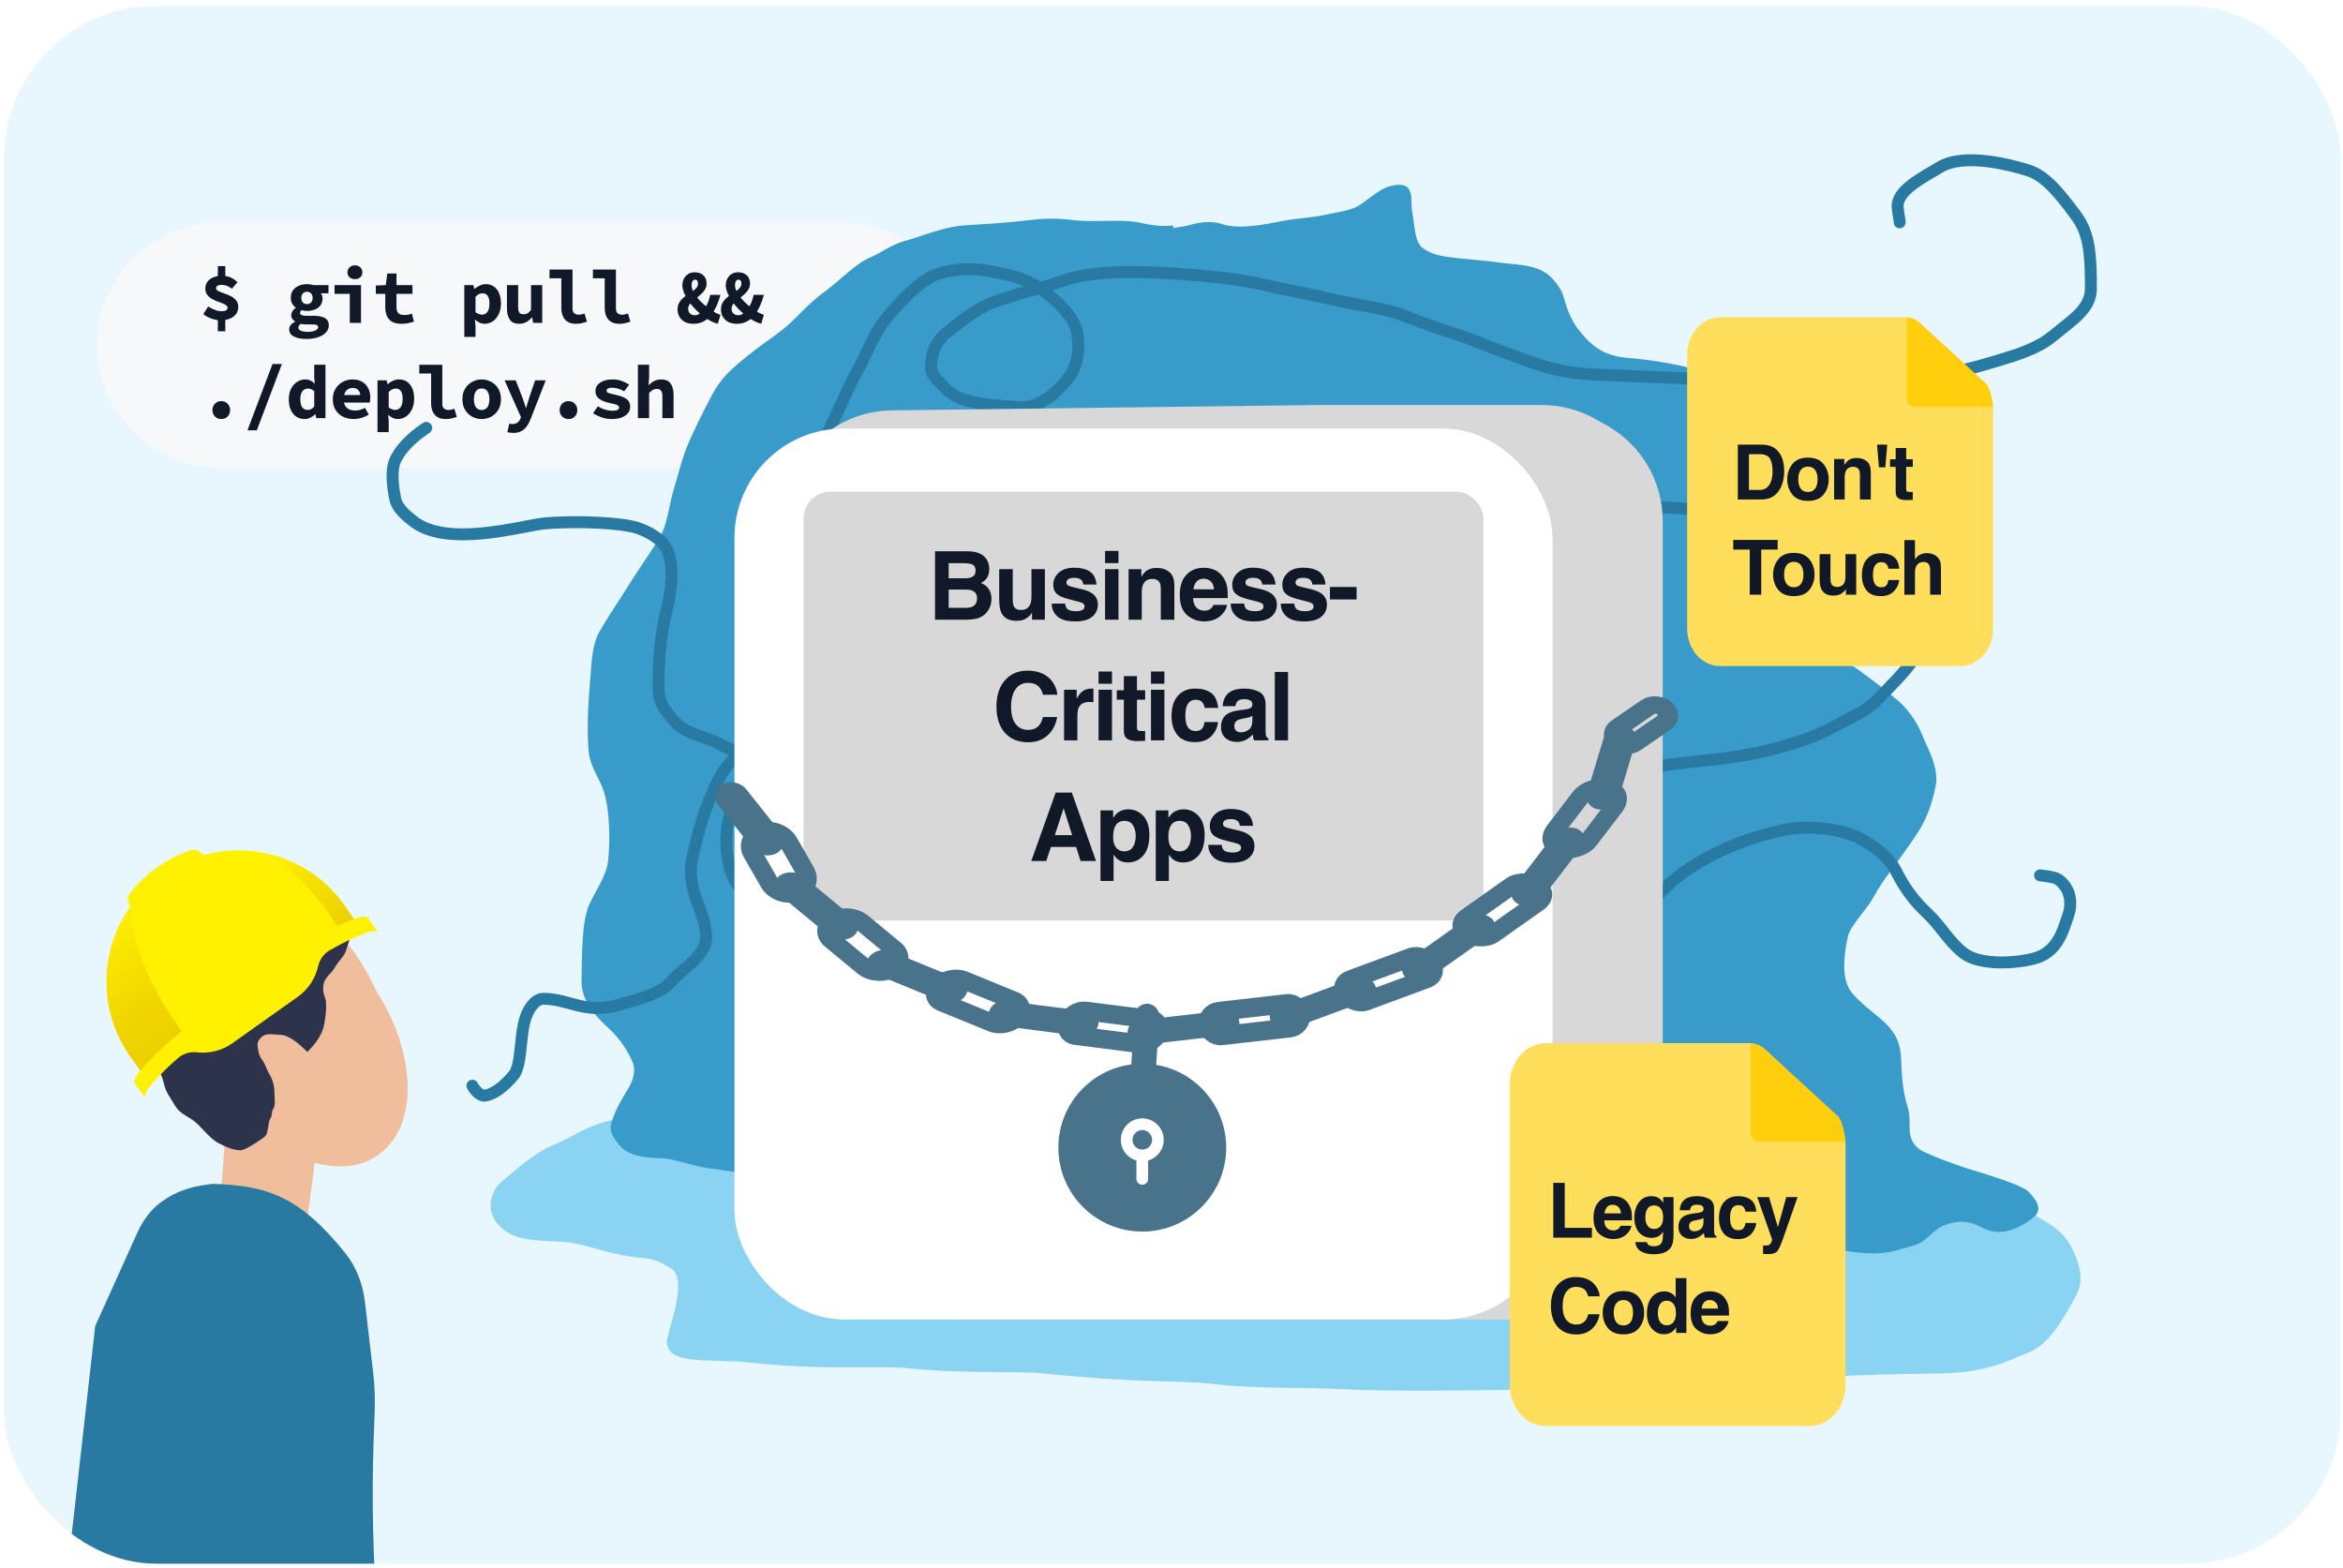 <svg width="369" height="247" viewBox="0 0 369 247" fill="none" xmlns="http://www.w3.org/2000/svg">
<g clip-path="url(#clip0_5634_6116)">
<rect x="0.623" y="0.92" width="368" height="245.333" rx="24" fill="#E8F7FE"/>
<g filter="url(#filter0_d_5634_6116)">
<path d="M15.248 54.347C15.248 43.703 23.877 35.074 34.521 35.074H132.694C143.339 35.074 151.968 43.703 151.968 54.347C151.968 64.992 143.339 73.621 132.694 73.621H34.521C23.877 73.621 15.248 64.992 15.248 54.347Z" fill="#F6F8FA" shape-rendering="crispEdges"/>
<path d="M32.016 49.468L32.784 48.268C33.168 48.5 33.532 48.684 33.876 48.82C34.22 48.948 34.58 49.012 34.956 49.012C35.244 49.012 35.464 48.964 35.616 48.868C35.768 48.772 35.844 48.64 35.844 48.472C35.844 48.304 35.756 48.164 35.58 48.052C35.412 47.932 35.196 47.824 34.932 47.728C34.668 47.624 34.384 47.516 34.08 47.404C33.784 47.292 33.504 47.152 33.24 46.984C32.976 46.816 32.76 46.608 32.592 46.36C32.424 46.112 32.34 45.804 32.34 45.436C32.34 45.028 32.448 44.676 32.664 44.38C32.88 44.076 33.184 43.844 33.576 43.684C33.976 43.516 34.444 43.432 34.98 43.432C35.532 43.432 36 43.528 36.384 43.72C36.768 43.912 37.108 44.156 37.404 44.452L36.528 45.46C36.248 45.26 35.98 45.112 35.724 45.016C35.476 44.912 35.188 44.86 34.86 44.86C34.596 44.86 34.392 44.908 34.248 45.004C34.104 45.1 34.032 45.236 34.032 45.412C34.032 45.548 34.116 45.668 34.284 45.772C34.452 45.876 34.668 45.976 34.932 46.072C35.196 46.16 35.476 46.264 35.772 46.384C36.076 46.496 36.36 46.636 36.624 46.804C36.888 46.972 37.104 47.18 37.272 47.428C37.44 47.668 37.524 47.972 37.524 48.34C37.524 48.74 37.416 49.1 37.2 49.42C36.984 49.732 36.664 49.98 36.24 50.164C35.824 50.348 35.308 50.44 34.692 50.44C34.412 50.44 34.108 50.4 33.78 50.32C33.46 50.24 33.144 50.128 32.832 49.984C32.528 49.84 32.256 49.668 32.016 49.468ZM34.308 43.984V41.908H35.484V43.984H34.308ZM34.308 49.72H35.484V52.168H34.308V49.72ZM48.243 53.38C47.723 53.38 47.259 53.324 46.851 53.212C46.451 53.108 46.131 52.944 45.891 52.72C45.659 52.496 45.543 52.208 45.543 51.856C45.543 51.616 45.619 51.396 45.771 51.196C45.931 50.996 46.163 50.82 46.467 50.668V50.62C46.299 50.508 46.155 50.372 46.035 50.212C45.923 50.052 45.867 49.848 45.867 49.6C45.867 49.4 45.931 49.2 46.059 49C46.195 48.8 46.367 48.628 46.575 48.484V48.436C46.359 48.292 46.175 48.088 46.023 47.824C45.871 47.56 45.795 47.256 45.795 46.912C45.795 46.432 45.911 46.032 46.143 45.712C46.383 45.392 46.695 45.152 47.079 44.992C47.471 44.832 47.891 44.752 48.339 44.752C48.707 44.752 49.035 44.8 49.323 44.896H51.735V46.192H50.535C50.607 46.28 50.667 46.396 50.715 46.54C50.771 46.676 50.799 46.82 50.799 46.972C50.799 47.428 50.687 47.804 50.463 48.1C50.247 48.388 49.955 48.604 49.587 48.748C49.219 48.892 48.803 48.964 48.339 48.964C48.227 48.964 48.099 48.956 47.955 48.94C47.811 48.916 47.667 48.884 47.523 48.844C47.427 48.908 47.359 48.972 47.319 49.036C47.279 49.1 47.259 49.184 47.259 49.288C47.259 49.44 47.339 49.552 47.499 49.624C47.667 49.696 47.923 49.732 48.267 49.732H49.371C50.155 49.732 50.751 49.848 51.159 50.08C51.575 50.312 51.783 50.696 51.783 51.232C51.783 51.648 51.639 52.016 51.351 52.336C51.063 52.664 50.651 52.92 50.115 53.104C49.587 53.288 48.963 53.38 48.243 53.38ZM48.339 47.896C48.507 47.896 48.659 47.86 48.795 47.788C48.931 47.716 49.039 47.608 49.119 47.464C49.199 47.312 49.239 47.128 49.239 46.912C49.239 46.704 49.199 46.528 49.119 46.384C49.039 46.24 48.931 46.132 48.795 46.06C48.659 45.98 48.507 45.94 48.339 45.94C48.179 45.94 48.031 45.98 47.895 46.06C47.759 46.132 47.651 46.24 47.571 46.384C47.491 46.528 47.451 46.704 47.451 46.912C47.451 47.128 47.491 47.312 47.571 47.464C47.651 47.608 47.759 47.716 47.895 47.788C48.031 47.86 48.179 47.896 48.339 47.896ZM48.495 52.264C48.815 52.264 49.095 52.232 49.335 52.168C49.575 52.104 49.763 52.016 49.899 51.904C50.035 51.8 50.103 51.68 50.103 51.544C50.103 51.344 50.015 51.216 49.839 51.16C49.663 51.112 49.403 51.088 49.059 51.088H48.315C48.099 51.088 47.919 51.08 47.775 51.064C47.639 51.048 47.515 51.028 47.403 51.004C47.251 51.1 47.143 51.192 47.079 51.28C47.015 51.376 46.983 51.48 46.983 51.592C46.983 51.808 47.119 51.972 47.391 52.084C47.663 52.204 48.031 52.264 48.495 52.264ZM55.09 50.848V46.276H52.69V44.896H56.854V50.848H55.09ZM55.894 43.96C55.558 43.96 55.278 43.864 55.054 43.672C54.83 43.472 54.718 43.212 54.718 42.892C54.718 42.564 54.83 42.3 55.054 42.1C55.278 41.892 55.558 41.788 55.894 41.788C56.238 41.788 56.518 41.892 56.734 42.1C56.958 42.3 57.07 42.564 57.07 42.892C57.07 43.212 56.958 43.472 56.734 43.672C56.518 43.864 56.238 43.96 55.894 43.96ZM63.245 50.992C62.613 50.992 62.109 50.884 61.733 50.668C61.365 50.444 61.097 50.136 60.929 49.744C60.761 49.352 60.677 48.896 60.677 48.376V46.276H59.189V44.968L60.761 44.896L60.989 43.072H62.441V44.896H64.961V46.276H62.441V48.364C62.441 48.66 62.485 48.9 62.573 49.084C62.661 49.268 62.797 49.404 62.981 49.492C63.165 49.572 63.401 49.612 63.689 49.612C63.921 49.612 64.133 49.592 64.325 49.552C64.517 49.512 64.701 49.46 64.877 49.396L65.189 50.668C64.925 50.748 64.633 50.82 64.313 50.884C64.001 50.956 63.645 50.992 63.245 50.992ZM73.124 53.056V44.896H74.564L74.696 45.496H74.732C74.98 45.28 75.256 45.104 75.56 44.968C75.872 44.824 76.188 44.752 76.508 44.752C77.004 44.752 77.428 44.876 77.78 45.124C78.14 45.372 78.416 45.724 78.608 46.18C78.8 46.636 78.896 47.168 78.896 47.776C78.896 48.456 78.772 49.036 78.524 49.516C78.284 49.996 77.968 50.364 77.576 50.62C77.184 50.868 76.764 50.992 76.316 50.992C76.052 50.992 75.792 50.936 75.536 50.824C75.288 50.712 75.06 50.552 74.852 50.344H74.804L74.888 51.316V53.056H73.124ZM75.908 49.552C76.132 49.552 76.332 49.492 76.508 49.372C76.684 49.252 76.824 49.064 76.928 48.808C77.032 48.544 77.084 48.208 77.084 47.8C77.084 47.44 77.044 47.144 76.964 46.912C76.884 46.672 76.764 46.492 76.604 46.372C76.452 46.252 76.248 46.192 75.992 46.192C75.8 46.192 75.612 46.236 75.428 46.324C75.252 46.404 75.072 46.544 74.888 46.744V49.156C75.056 49.292 75.228 49.392 75.404 49.456C75.588 49.52 75.756 49.552 75.908 49.552ZM81.771 50.992C81.091 50.992 80.599 50.776 80.295 50.344C79.991 49.912 79.839 49.32 79.839 48.568V44.896H81.603V48.34C81.603 48.74 81.663 49.032 81.783 49.216C81.911 49.4 82.139 49.492 82.467 49.492C82.691 49.492 82.891 49.444 83.067 49.348C83.243 49.252 83.431 49.072 83.631 48.808V44.896H85.395V50.848H83.955L83.823 49.996H83.775C83.511 50.292 83.219 50.532 82.899 50.716C82.579 50.9 82.203 50.992 81.771 50.992ZM90.671 50.992C89.927 50.992 89.362 50.768 88.978 50.32C88.594 49.872 88.403 49.272 88.403 48.52V43.828H86.543V42.448H90.166V48.592C90.166 48.96 90.266 49.216 90.466 49.36C90.666 49.496 90.886 49.564 91.126 49.564C91.27 49.564 91.415 49.548 91.558 49.516C91.71 49.484 91.879 49.436 92.062 49.372L92.447 50.668C92.142 50.764 91.862 50.84 91.606 50.896C91.359 50.96 91.046 50.992 90.671 50.992ZM97.506 50.992C96.762 50.992 96.198 50.768 95.814 50.32C95.43 49.872 95.238 49.272 95.238 48.52V43.828H93.378V42.448H97.002V48.592C97.002 48.96 97.102 49.216 97.302 49.36C97.502 49.496 97.722 49.564 97.962 49.564C98.106 49.564 98.25 49.548 98.394 49.516C98.546 49.484 98.714 49.436 98.898 49.372L99.282 50.668C98.978 50.764 98.698 50.84 98.442 50.896C98.194 50.96 97.882 50.992 97.506 50.992ZM109.22 50.992C108.676 50.992 108.216 50.892 107.84 50.692C107.472 50.484 107.192 50.212 107 49.876C106.808 49.532 106.712 49.16 106.712 48.76C106.712 48.352 106.788 48.004 106.94 47.716C107.1 47.428 107.3 47.176 107.54 46.96C107.788 46.744 108.048 46.548 108.32 46.372C108.592 46.196 108.848 46.024 109.088 45.856C109.336 45.688 109.536 45.508 109.688 45.316C109.848 45.124 109.928 44.904 109.928 44.656C109.928 44.472 109.892 44.324 109.82 44.212C109.748 44.1 109.62 44.044 109.436 44.044C109.284 44.044 109.16 44.124 109.064 44.284C108.968 44.436 108.92 44.648 108.92 44.92C108.92 45.232 109.008 45.564 109.184 45.916C109.368 46.268 109.608 46.624 109.904 46.984C110.2 47.336 110.532 47.672 110.9 47.992C111.268 48.304 111.636 48.58 112.004 48.82C112.268 49.004 112.524 49.164 112.772 49.3C113.02 49.428 113.252 49.516 113.468 49.564L113.048 50.992C112.704 50.904 112.36 50.772 112.016 50.596C111.672 50.42 111.316 50.2 110.948 49.936C110.492 49.608 110.052 49.236 109.628 48.82C109.204 48.396 108.828 47.956 108.5 47.5C108.18 47.036 107.928 46.584 107.744 46.144C107.56 45.696 107.468 45.292 107.468 44.932C107.468 44.556 107.544 44.216 107.696 43.912C107.856 43.6 108.08 43.352 108.368 43.168C108.656 42.976 109 42.88 109.4 42.88C109.984 42.88 110.444 43.04 110.78 43.36C111.116 43.68 111.284 44.112 111.284 44.656C111.284 44.976 111.212 45.264 111.068 45.52C110.932 45.768 110.752 46 110.528 46.216C110.312 46.424 110.08 46.624 109.832 46.816C109.584 47 109.348 47.184 109.124 47.368C108.908 47.552 108.728 47.748 108.584 47.956C108.448 48.164 108.38 48.396 108.38 48.652C108.38 48.852 108.424 49.028 108.512 49.18C108.608 49.324 108.732 49.44 108.884 49.528C109.044 49.608 109.232 49.648 109.448 49.648C109.68 49.648 109.904 49.576 110.12 49.432C110.344 49.28 110.564 49.088 110.78 48.856C111.028 48.552 111.244 48.196 111.428 47.788C111.612 47.38 111.756 46.928 111.86 46.432H113.468C113.316 47.016 113.12 47.576 112.88 48.112C112.64 48.648 112.344 49.16 111.992 49.648C111.656 50.048 111.26 50.372 110.804 50.62C110.348 50.868 109.82 50.992 109.22 50.992ZM116.056 50.992C115.512 50.992 115.052 50.892 114.676 50.692C114.308 50.484 114.028 50.212 113.836 49.876C113.644 49.532 113.548 49.16 113.548 48.76C113.548 48.352 113.624 48.004 113.776 47.716C113.936 47.428 114.136 47.176 114.376 46.96C114.624 46.744 114.884 46.548 115.156 46.372C115.428 46.196 115.684 46.024 115.924 45.856C116.172 45.688 116.372 45.508 116.524 45.316C116.684 45.124 116.764 44.904 116.764 44.656C116.764 44.472 116.728 44.324 116.656 44.212C116.584 44.1 116.456 44.044 116.272 44.044C116.12 44.044 115.996 44.124 115.9 44.284C115.804 44.436 115.756 44.648 115.756 44.92C115.756 45.232 115.844 45.564 116.02 45.916C116.204 46.268 116.444 46.624 116.74 46.984C117.036 47.336 117.368 47.672 117.736 47.992C118.104 48.304 118.472 48.58 118.84 48.82C119.104 49.004 119.36 49.164 119.608 49.3C119.856 49.428 120.088 49.516 120.304 49.564L119.884 50.992C119.54 50.904 119.196 50.772 118.852 50.596C118.508 50.42 118.152 50.2 117.784 49.936C117.328 49.608 116.888 49.236 116.464 48.82C116.04 48.396 115.664 47.956 115.336 47.5C115.016 47.036 114.764 46.584 114.58 46.144C114.396 45.696 114.304 45.292 114.304 44.932C114.304 44.556 114.38 44.216 114.532 43.912C114.692 43.6 114.916 43.352 115.204 43.168C115.492 42.976 115.836 42.88 116.236 42.88C116.82 42.88 117.28 43.04 117.616 43.36C117.952 43.68 118.12 44.112 118.12 44.656C118.12 44.976 118.048 45.264 117.904 45.52C117.768 45.768 117.588 46 117.364 46.216C117.148 46.424 116.916 46.624 116.668 46.816C116.42 47 116.184 47.184 115.96 47.368C115.744 47.552 115.564 47.748 115.42 47.956C115.284 48.164 115.216 48.396 115.216 48.652C115.216 48.852 115.26 49.028 115.348 49.18C115.444 49.324 115.568 49.44 115.72 49.528C115.88 49.608 116.068 49.648 116.284 49.648C116.516 49.648 116.74 49.576 116.956 49.432C117.18 49.28 117.4 49.088 117.616 48.856C117.864 48.552 118.08 48.196 118.264 47.788C118.448 47.38 118.592 46.928 118.696 46.432H120.304C120.152 47.016 119.956 47.576 119.716 48.112C119.476 48.648 119.18 49.16 118.828 49.648C118.492 50.048 118.096 50.372 117.64 50.62C117.184 50.868 116.656 50.992 116.056 50.992ZM34.848 65.992C34.44 65.992 34.104 65.856 33.84 65.584C33.584 65.312 33.456 64.98 33.456 64.588C33.456 64.196 33.584 63.864 33.84 63.592C34.104 63.312 34.44 63.172 34.848 63.172C35.264 63.172 35.6 63.312 35.856 63.592C36.112 63.864 36.24 64.196 36.24 64.588C36.24 64.98 36.112 65.312 35.856 65.584C35.6 65.856 35.264 65.992 34.848 65.992ZM38.971 67.768L42.919 57.328H44.395L40.447 67.768H38.971ZM47.991 65.992C47.239 65.992 46.631 65.716 46.167 65.164C45.711 64.604 45.483 63.84 45.483 62.872C45.483 62.224 45.603 61.668 45.843 61.204C46.091 60.74 46.411 60.384 46.803 60.136C47.195 59.88 47.603 59.752 48.027 59.752C48.355 59.752 48.639 59.808 48.879 59.92C49.119 60.032 49.335 60.188 49.527 60.388H49.575L49.491 59.464V57.436H51.255V65.848H49.815L49.683 65.236H49.647C49.431 65.452 49.175 65.632 48.879 65.776C48.591 65.92 48.295 65.992 47.991 65.992ZM48.447 64.552C48.647 64.552 48.831 64.512 48.999 64.432C49.175 64.344 49.339 64.2 49.491 64V61.588C49.331 61.444 49.167 61.344 48.999 61.288C48.839 61.224 48.671 61.192 48.495 61.192C48.279 61.192 48.079 61.252 47.895 61.372C47.711 61.492 47.563 61.676 47.451 61.924C47.347 62.164 47.295 62.472 47.295 62.848C47.295 63.432 47.395 63.864 47.595 64.144C47.795 64.416 48.079 64.552 48.447 64.552ZM55.714 65.992C55.098 65.992 54.538 65.872 54.034 65.632C53.538 65.384 53.142 65.028 52.846 64.564C52.558 64.092 52.414 63.528 52.414 62.872C52.414 62.224 52.562 61.668 52.858 61.204C53.154 60.732 53.538 60.372 54.01 60.124C54.482 59.876 54.982 59.752 55.51 59.752C56.126 59.752 56.642 59.88 57.058 60.136C57.474 60.384 57.786 60.724 57.994 61.156C58.21 61.58 58.318 62.064 58.318 62.608C58.318 62.768 58.306 62.924 58.282 63.076C58.266 63.22 58.25 63.328 58.234 63.4H53.722V62.212H57.046L56.77 62.548C56.77 62.068 56.666 61.708 56.458 61.468C56.258 61.22 55.962 61.096 55.57 61.096C55.282 61.096 55.03 61.16 54.814 61.288C54.598 61.416 54.43 61.612 54.31 61.876C54.19 62.14 54.13 62.472 54.13 62.872C54.13 63.28 54.202 63.616 54.346 63.88C54.49 64.136 54.698 64.328 54.97 64.456C55.242 64.584 55.57 64.648 55.954 64.648C56.226 64.648 56.482 64.612 56.722 64.54C56.97 64.468 57.226 64.364 57.49 64.228L58.078 65.296C57.734 65.512 57.354 65.684 56.938 65.812C56.522 65.932 56.114 65.992 55.714 65.992ZM59.453 68.056V59.896H60.893L61.025 60.496H61.061C61.309 60.28 61.585 60.104 61.889 59.968C62.201 59.824 62.517 59.752 62.837 59.752C63.333 59.752 63.757 59.876 64.109 60.124C64.469 60.372 64.745 60.724 64.937 61.18C65.129 61.636 65.225 62.168 65.225 62.776C65.225 63.456 65.101 64.036 64.853 64.516C64.613 64.996 64.297 65.364 63.905 65.62C63.513 65.868 63.093 65.992 62.645 65.992C62.381 65.992 62.121 65.936 61.865 65.824C61.617 65.712 61.389 65.552 61.181 65.344H61.133L61.217 66.316V68.056H59.453ZM62.237 64.552C62.461 64.552 62.661 64.492 62.837 64.372C63.013 64.252 63.153 64.064 63.257 63.808C63.361 63.544 63.413 63.208 63.413 62.8C63.413 62.44 63.373 62.144 63.293 61.912C63.213 61.672 63.093 61.492 62.933 61.372C62.781 61.252 62.577 61.192 62.321 61.192C62.129 61.192 61.941 61.236 61.757 61.324C61.581 61.404 61.401 61.544 61.217 61.744V64.156C61.385 64.292 61.557 64.392 61.733 64.456C61.917 64.52 62.085 64.552 62.237 64.552ZM70.165 65.992C69.421 65.992 68.857 65.768 68.473 65.32C68.089 64.872 67.897 64.272 67.897 63.52V58.828H66.037V57.448H69.661V63.592C69.661 63.96 69.761 64.216 69.961 64.36C70.161 64.496 70.381 64.564 70.621 64.564C70.765 64.564 70.909 64.548 71.053 64.516C71.205 64.484 71.373 64.436 71.557 64.372L71.941 65.668C71.637 65.764 71.357 65.84 71.101 65.896C70.853 65.96 70.541 65.992 70.165 65.992ZM75.86 65.992C75.34 65.992 74.848 65.872 74.384 65.632C73.92 65.384 73.544 65.028 73.256 64.564C72.968 64.092 72.824 63.528 72.824 62.872C72.824 62.216 72.968 61.656 73.256 61.192C73.544 60.72 73.92 60.364 74.384 60.124C74.848 59.876 75.34 59.752 75.86 59.752C76.38 59.752 76.872 59.876 77.336 60.124C77.8 60.364 78.176 60.72 78.464 61.192C78.752 61.656 78.896 62.216 78.896 62.872C78.896 63.528 78.752 64.092 78.464 64.564C78.176 65.028 77.8 65.384 77.336 65.632C76.872 65.872 76.38 65.992 75.86 65.992ZM75.86 64.564C76.132 64.564 76.356 64.496 76.532 64.36C76.716 64.224 76.852 64.028 76.94 63.772C77.036 63.516 77.084 63.216 77.084 62.872C77.084 62.528 77.036 62.228 76.94 61.972C76.852 61.716 76.716 61.52 76.532 61.384C76.356 61.248 76.132 61.18 75.86 61.18C75.588 61.18 75.36 61.248 75.176 61.384C75 61.52 74.864 61.716 74.768 61.972C74.68 62.228 74.636 62.528 74.636 62.872C74.636 63.216 74.68 63.516 74.768 63.772C74.864 64.028 75 64.224 75.176 64.36C75.36 64.496 75.588 64.564 75.86 64.564ZM80.811 68.176C80.635 68.176 80.471 68.164 80.319 68.14C80.167 68.116 80.027 68.088 79.899 68.056L80.211 66.712C80.291 66.736 80.371 66.752 80.451 66.76C80.531 66.776 80.607 66.784 80.679 66.784C81.023 66.784 81.291 66.708 81.483 66.556C81.683 66.412 81.831 66.228 81.927 66.004L82.047 65.692L79.467 59.896H81.219L82.215 62.452C82.327 62.732 82.431 63.024 82.527 63.328C82.623 63.624 82.719 63.928 82.815 64.24H82.863C82.943 63.944 83.031 63.644 83.127 63.34C83.223 63.036 83.315 62.74 83.403 62.452L84.279 59.896H85.947L83.595 65.908C83.411 66.404 83.195 66.82 82.947 67.156C82.707 67.492 82.415 67.744 82.071 67.912C81.735 68.088 81.315 68.176 80.811 68.176ZM89.531 65.992C89.123 65.992 88.787 65.856 88.522 65.584C88.266 65.312 88.138 64.98 88.138 64.588C88.138 64.196 88.266 63.864 88.522 63.592C88.787 63.312 89.123 63.172 89.531 63.172C89.947 63.172 90.282 63.312 90.538 63.592C90.794 63.864 90.922 64.196 90.922 64.588C90.922 64.98 90.794 65.312 90.538 65.584C90.282 65.856 89.947 65.992 89.531 65.992ZM96.318 65.992C95.79 65.992 95.266 65.904 94.746 65.728C94.226 65.544 93.778 65.328 93.402 65.08L94.158 63.976C94.518 64.208 94.898 64.384 95.298 64.504C95.706 64.624 96.126 64.684 96.558 64.684C96.886 64.684 97.126 64.636 97.278 64.54C97.43 64.436 97.506 64.316 97.506 64.18C97.506 64.092 97.482 64.02 97.434 63.964C97.394 63.9 97.318 63.844 97.206 63.796C97.102 63.74 96.954 63.688 96.762 63.64C96.578 63.592 96.338 63.536 96.042 63.472C95.234 63.296 94.654 63.056 94.302 62.752C93.95 62.448 93.774 62.068 93.774 61.612C93.774 61.052 94.018 60.604 94.506 60.268C94.994 59.924 95.662 59.752 96.51 59.752C97.046 59.752 97.53 59.84 97.962 60.016C98.402 60.184 98.778 60.368 99.09 60.568L98.298 61.624C98.002 61.44 97.686 61.3 97.35 61.204C97.014 61.108 96.682 61.06 96.354 61.06C96.17 61.06 96.018 61.08 95.898 61.12C95.778 61.152 95.686 61.208 95.622 61.288C95.558 61.36 95.526 61.44 95.526 61.528C95.526 61.688 95.63 61.808 95.838 61.888C96.046 61.96 96.402 62.052 96.906 62.164C97.514 62.3 97.99 62.456 98.334 62.632C98.678 62.808 98.914 63.012 99.042 63.244C99.178 63.468 99.246 63.744 99.246 64.072C99.246 64.432 99.134 64.756 98.91 65.044C98.694 65.332 98.366 65.564 97.926 65.74C97.494 65.908 96.958 65.992 96.318 65.992ZM100.465 65.848V57.436H102.229V59.5L102.133 60.64H102.169C102.393 60.408 102.665 60.204 102.985 60.028C103.313 59.844 103.701 59.752 104.149 59.752C104.821 59.752 105.309 59.968 105.613 60.4C105.925 60.832 106.081 61.424 106.081 62.176V65.848H104.317V62.404C104.317 62.004 104.249 61.712 104.113 61.528C103.985 61.344 103.761 61.252 103.441 61.252C103.201 61.252 102.989 61.308 102.805 61.42C102.629 61.524 102.437 61.676 102.229 61.876V65.848H100.465Z" fill="#111827"/>
</g>
<path d="M100.905 176.967C123.167 176.544 125.386 175.728 126.52 175.258C128.796 174.315 134.82 171.802 135.912 171.944C137.005 172.087 137.726 172.363 153.315 172.501C168.905 172.64 198.475 172.207 213.62 172.782C231.949 173.477 238.364 172.511 249.425 174.458C254.993 175.438 260.852 175.81 265.794 176.833C269.821 177.666 275.12 178.298 278.419 179.346C281.94 180.464 284.674 182.471 287.763 184.377C290.928 186.329 294.244 188.194 299.078 188.419C308.16 188.842 312.866 188.338 316.292 190.379C319.813 192.478 323.775 193.673 325.388 197.086C326.113 198.619 327.256 201.232 326.106 203.373C324.154 207.005 321.949 210.911 319.059 212.019C316.142 213.137 312.798 215.152 305.505 215.227C292.035 215.366 282.654 216.005 278.215 216.065C268.022 216.203 260.816 216.825 258.347 216.903C253.98 217.041 250.352 217.585 241.599 217.741C233.813 217.879 219.626 218.118 212.171 217.736C203.988 217.318 198.529 217.72 191.217 216.899C185.03 216.203 180.622 216.883 164.386 215.223C160.289 214.804 152.847 215.358 142.777 214.385C138.439 213.966 129.993 214.772 118.494 213.548C111.965 212.852 105.435 213.894 106.157 210.888C106.896 207.809 109.558 200.94 106.269 198.883C104.937 198.049 103.501 197.23 101.524 197.073C96.189 196.65 92.886 194.918 89.391 194.56C85.265 194.137 81.019 194.747 78.961 191.757C78.477 191.054 78.236 190.224 78.364 189.382C78.491 188.54 78.89 187.601 79.584 187.011C82.381 184.636 85.207 182.162 88.204 181.013C91.12 179.895 93.942 177.099 100.905 176.967Z" fill="#8AD3F3" stroke="#8AD3F3" stroke-width="2.139" stroke-linecap="round"/>
<path d="M36.244 168.403L34.69 189.393L48.216 193.28L50.392 177.11L36.244 168.403Z" fill="#F0BE9D"/>
<path d="M10.175 251.583H59.15C58.69 240.899 58.492 234.387 58.999 222.632C59.092 220.483 59.025 218.326 58.775 216.19L57.474 205.033C57.145 202.22 56.128 199.508 54.349 197.305C47.141 188.378 42.06 186.697 33.496 186.438C29.722 186.859 27.618 187.718 25.457 189.249C23.72 190.48 22.469 192.265 21.594 194.205L14.995 208.827L10.175 251.583Z" fill="#287AA3"/>
<path d="M59.279 156.12C65.072 164.849 66.577 177.242 59.279 182.084C51.981 186.927 39.417 180.085 33.625 171.357C27.832 162.628 30.681 151.323 37.979 146.48C45.277 141.638 53.149 142.647 59.279 156.12Z" fill="#F0BE9D"/>
<path d="M44.031 162.954C45.588 162.954 47.321 164.592 48.398 165.669C49.732 164.335 50.843 162.915 51.12 160.98C51.234 160.18 51.359 159.457 51.359 158.635C51.359 158.216 51.379 157.538 51.209 157.155C50.846 156.337 50.757 155.303 51.113 154.502C51.472 153.693 52.316 153.15 52.744 152.342C53.269 151.351 54.327 150.569 54.575 149.456C54.712 148.838 55.061 148.319 55.061 147.653V145.802C55.061 145.432 54.798 144.795 54.623 144.445C54.343 143.885 54.148 143.279 53.759 142.779C53.124 141.963 52.463 141.436 51.73 140.743C51.302 140.339 50.642 140.069 50.126 139.811C49.832 139.664 49.609 139.427 49.262 139.386C49.062 139.362 48.527 139.173 48.336 139.071C47.128 138.42 45.303 138.131 44.031 138.157C41.773 138.202 39.928 139.016 37.67 139.016C36.962 139.016 36.292 139.133 35.688 139.482C34.869 139.956 32.453 141.123 31.688 141.661C30.352 142.601 30.988 143.346 29.827 144.507C29.288 145.047 28.779 145.596 28.285 146.173C28.023 146.478 27.67 146.923 27.49 147.283C27.332 147.599 27.026 147.867 26.9 148.174C26.598 148.916 26.167 149.736 25.755 150.423C25.184 151.374 24.994 152.51 24.528 153.508C24.14 154.34 24.119 155.541 23.939 156.442C23.74 157.433 23.756 158.442 23.603 159.437C23.348 161.095 23.581 164.093 23.939 165.669C24.212 166.871 25.482 169.196 25.755 170.424C26.136 172.136 26.595 172.452 27.49 174C28.464 175.686 29.843 175.742 31.178 177.076C32.008 177.907 33.298 179.439 34.331 179.983C35.396 180.543 36.71 181.152 37.907 181.152C38.748 181.152 41.543 179.131 41.543 179.131C42.114 178.617 42.013 178.514 42.221 177.576C42.313 177.165 42.353 176.403 42.626 176.061C42.901 175.717 42.734 175.032 42.996 174.704C43.453 174.134 43.215 172.69 43.215 171.962C43.215 170.966 42.9 169.899 42.352 169.028C42.017 168.496 41.869 167.84 41.543 167.328C41.217 166.815 40.851 166.343 40.741 165.737C40.54 164.632 40.309 164.111 41.214 163.297C41.967 162.619 43.092 162.954 44.031 162.954Z" fill="#2D334B"/>
<path d="M59.217 146.333L57.951 144.55C57.716 144.218 56.934 144.298 55.731 144.724L54.18 142.487C51.75 139.065 48.318 136.48 44.359 135.088C40.381 133.69 36.07 133.546 32.008 134.674L31.62 134.28C31.414 134.067 31.152 133.918 30.864 133.85C30.575 133.783 30.273 133.797 29.991 133.893C26.241 135.196 22.939 137.539 20.472 140.649C20.287 140.884 20.173 141.164 20.142 141.46C20.11 141.755 20.164 142.052 20.296 142.316L20.521 142.78C18.088 146.246 16.782 150.376 16.778 154.611C16.776 158.826 18.084 162.938 20.523 166.376L22.105 168.604C21.32 169.589 20.991 170.292 21.225 170.621L22.49 172.404C22.548 172.52 22.647 172.611 22.768 172.659C23.002 171.946 23.385 171.291 23.892 170.737C25.157 169.285 26.526 167.926 27.988 166.672C28.39 166.312 28.865 166.041 29.38 165.878C29.895 165.714 30.439 165.661 30.976 165.722C32.967 165.957 34.975 165.445 36.61 164.283L46.894 156.983C48.53 155.824 49.676 154.097 50.109 152.139C50.227 151.61 50.455 151.113 50.779 150.679C51.102 150.246 51.514 149.885 51.987 149.622C53.653 148.656 55.386 147.812 57.173 147.095C57.816 146.8 58.517 146.652 59.225 146.663C59.269 146.67 59.317 146.671 59.356 146.679C59.352 146.551 59.303 146.428 59.217 146.333Z" fill="#FFF100"/>
<path d="M28.646 162.387C28.341 161.986 28.042 161.581 27.75 161.171C23.355 154.969 20.872 148.372 20.524 142.781C18.091 146.246 16.784 150.376 16.78 154.611C16.778 158.825 18.086 162.936 20.523 166.374L22.105 168.603C24.096 166.34 26.285 164.26 28.646 162.387Z" fill="url(#paint0_linear_5634_6116)"/>
<path d="M54.179 142.49C51.432 138.612 47.408 135.824 42.812 134.613C46.312 137.26 49.376 140.439 51.893 144.033C52.322 144.637 52.729 145.245 53.122 145.858C53.968 145.434 54.837 145.057 55.725 144.728L54.178 142.49L54.179 142.49Z" fill="url(#paint1_linear_5634_6116)"/>
<path d="M177.892 35.226C181.322 35.525 180.521 36.182 184.763 35.885C185.55 35.885 186.314 35.885 186.959 35.824C188.112 35.644 190.431 35.525 192.486 36.249C194.162 36.844 197.764 36.599 201.109 35.882C204.456 35.164 206.809 35.183 208.627 34.743C210.367 34.321 212.534 34.086 214.092 33.299C215.637 32.518 217.158 30.673 219.304 30.236C219.889 30.117 220.829 29.975 221.035 30.363C221.417 31.084 221.133 32.288 221.418 33.728C221.802 35.662 221.735 38.6 223.417 39.856C224.38 40.575 225.546 41.048 226.893 41.295C229.526 41.776 232.649 41.797 236.28 42.376C238.532 42.735 241.937 42.595 243.671 44.543C244.311 45.262 244.982 46.061 245.276 47.129C245.854 49.231 246.497 50.999 247.978 52.775C249.335 54.4 251.466 56.939 256.1 57.337C262.468 57.883 267.305 59.166 271.016 60.466C276.342 62.331 278.985 63.363 280.453 66.717C281.481 69.065 281.612 74.287 280.38 81.021C279.93 83.478 277.942 90.466 280.451 95.436C280.964 96.452 281.987 97.145 282.573 98.197C283.41 99.7 284.445 101.177 286.64 102.651C292.824 106.802 296.457 109.607 297.879 110.812C299.229 111.957 300.533 113.142 301.866 116.227C303.087 119.051 304.358 121.49 303.917 123.493C303.465 125.54 303.048 127.748 301.208 130.591C298.565 134.675 295.75 137.905 294.462 140.375C293.295 142.613 290.542 145.19 290.089 147.046C289.321 150.191 288.988 154.382 290.612 156.601C292.686 159.434 296.414 161.347 297.62 163.446C298.068 164.225 298.445 165.187 298.517 166.884C298.712 171.438 299.156 173.136 299.74 174.982C300.255 176.608 298.811 180.382 302.769 182.196C308.435 184.791 317.739 187.032 318.97 188.439C319.546 189.099 320.629 190.266 319.861 190.905C317.988 192.462 315.864 193.533 313.75 193C312.077 192.578 310.175 190.399 305.771 192.102C303.589 192.945 302.89 194.739 301.21 195.166C299.083 195.707 296.986 196.906 291.748 196.244C288.411 195.822 286.484 195.011 284.554 194.56C282.238 194.02 280.321 192.91 278.51 193.544C276.45 194.265 268.547 193.864 262.883 195.467C260.763 196.067 259.017 195.944 255.67 195.703C250.6 195.339 249.511 193.104 247.319 192.879C245.584 192.7 243.813 193.076 242.239 193.364C239.28 193.904 236.156 197.796 233.047 197.266C230.923 196.904 229.041 195.939 227.198 195.642C224.603 195.224 220.745 195.307 218.774 195.646C217.034 195.945 214.814 197.178 211.501 196.183C208.283 195.217 205.78 194.612 204.435 193.719C202.889 192.693 201.077 190.723 198.773 191.803C197.619 192.343 196.589 193.031 196.597 193.787C196.6 194.15 196.855 194.506 197.179 194.746C197.503 194.986 197.892 195.088 198.273 195.226C199.949 195.829 202.85 196.519 202.704 198.113C202.639 198.832 202.44 200.033 201.67 200.031C200.964 200.029 199.438 200.126 197.553 199.488C195.945 198.944 191.122 198.83 184.939 199.795C179.578 200.631 174.182 200.508 171.701 199.908C169.709 199.427 168.082 197.801 165.648 197.866C160.958 197.992 158.438 198.677 154.206 199.371C150.132 200.04 145.034 200.783 142.433 200.691C137.292 200.509 132.931 200.51 132.031 198.402C131.647 197.502 132.257 196.703 132.099 195.939C131.775 194.373 131.56 192.312 130.424 190.591C129.19 188.72 126.908 186.764 125.013 186.026C121.473 184.647 118.338 184.167 111.891 183.266C108.872 182.844 106.357 181.652 103.731 181.646C101.287 181.64 98.96 181.133 97.95 179.717C97.436 178.998 96.673 178.129 96.925 177.192C97.436 175.298 98.428 173.64 99.45 171.93L99.501 171.846C100.4 170.342 100.913 168.589 100.266 167.039C99.489 165.173 98.149 163.088 96.339 161.391C94.342 159.52 92.292 157.456 92.293 154.459C92.297 147.026 92.697 144.84 93.326 143.006C93.841 141.503 96.107 138.528 96.412 135.735C96.796 132.217 96.645 127.176 95.7 124.378C94.99 122.274 93.62 120.502 93.385 118.493C92.938 114.661 93.448 108.253 93.646 106.175C93.841 104.127 94.011 101.594 95 99.864C96.549 97.155 98.192 94.822 99.371 92.898C101.194 89.924 104.593 85.276 105.222 83.404C105.932 81.293 106.236 78.853 106.829 76.975C107.476 74.927 108.051 72.149 109.275 69.401C110.562 66.513 111.741 64.196 112.619 62.495C113.518 60.752 114.601 59.37 116.743 57.564C120.084 54.746 122.587 53.243 124.324 51.681C126.126 50.06 127.836 48.023 130.048 46.455C132.438 44.761 135.015 41.978 137.249 41.05C138.989 40.327 140.627 38.998 142.651 38.467C145.178 37.803 148.645 36.236 151.982 36.004C155.456 35.763 158.051 35.663 162.978 35.103C165.563 34.809 167.343 35.006 169.232 35.214L169.338 35.226C172.054 35.525 175.648 35.03 177.892 35.226Z" fill="#389BC9"/>
<path d="M184.79 36.261C184.772 36.011 184.755 35.76 184.737 35.509C182.792 35.721 181.126 35.428 179.146 34.993C178.738 34.931 178.331 34.883 177.925 34.843C175.085 34.636 172.322 34.957 169.651 34.723C169.565 34.716 169.48 34.707 169.396 34.698C167.292 34.441 165.072 34.314 162.919 34.587C160.897 34.822 158.879 35.021 156.854 35.168C155.224 35.288 153.587 35.375 151.946 35.482C150.656 35.567 149.402 35.832 148.185 36.164C147.455 36.363 146.737 36.588 146.027 36.822C144.842 37.21 143.673 37.634 142.513 37.942C141.053 38.325 139.797 39.095 138.592 39.769C138.075 40.059 137.562 40.333 137.042 40.549C135.671 41.143 134.591 42.042 133.526 42.915C132.249 43.977 131.043 45.097 129.748 46.031C128.277 47.083 127.015 48.35 125.778 49.584C125.186 50.174 124.594 50.757 123.982 51.3C122.399 52.672 120.546 53.842 118.826 55.178C117.998 55.812 117.184 56.465 116.386 57.14C115.727 57.698 115.086 58.282 114.484 58.918C113.548 59.897 112.734 61.031 112.111 62.234C111.386 63.609 110.669 64.995 109.988 66.399C109.546 67.308 109.115 68.221 108.697 69.143C108.074 70.513 107.594 71.932 107.179 73.35C106.838 74.505 106.543 75.667 106.195 76.774C105.626 78.62 105.369 80.443 104.889 82.173C104.795 82.517 104.693 82.856 104.58 83.188C104.03 84.573 103.001 86.049 102.094 87.455C100.993 89.133 99.845 90.789 98.769 92.528C98.523 92.93 98.267 93.333 98.009 93.734C96.787 95.623 95.524 97.525 94.392 99.517C94.198 99.858 94.04 100.21 93.909 100.564C93.236 102.431 93.183 104.315 93.022 106.115C92.992 106.47 92.962 106.831 92.932 107.19C92.654 110.82 92.389 114.44 92.689 118.141C92.702 118.284 92.718 118.429 92.734 118.569C93.061 120.965 94.475 122.701 95.077 124.588C95.197 124.942 95.296 125.313 95.381 125.691C95.82 127.696 95.958 129.82 95.962 131.921C95.959 133.173 95.898 134.43 95.757 135.664C95.45 138.102 93.823 140.124 92.66 142.778C92.612 142.917 92.566 143.058 92.522 143.2C91.866 145.325 91.786 147.477 91.687 149.57C91.622 151.21 91.598 152.827 91.589 154.459C91.534 156.9 92.968 159.06 94.497 160.612C94.937 161.069 95.392 161.499 95.845 161.918C97.24 163.211 98.419 164.773 99.267 166.487C99.399 166.755 99.523 167.027 99.636 167.301C100.181 168.575 99.712 170.164 98.906 171.49C97.982 173.029 97.001 174.623 96.408 176.446C96.348 176.631 96.292 176.818 96.241 177.007C95.909 178.515 96.911 179.426 97.369 180.132C98.599 181.739 100.448 182.074 102.049 182.281C102.611 182.343 103.172 182.371 103.73 182.375C105.289 182.385 106.877 182.869 108.526 183.306C109.58 183.586 110.667 183.85 111.788 184.003C112.361 184.081 112.926 184.158 113.492 184.236C115.411 184.504 117.319 184.761 119.201 185.113C120.103 185.282 120.998 185.469 121.876 185.708C122.857 185.974 123.817 186.295 124.762 186.669C125.532 186.977 126.282 187.457 126.977 187.995C128.068 188.849 129.061 189.878 129.792 191.008C130.333 191.852 130.657 192.845 130.885 193.897C131.041 194.602 131.15 195.334 131.301 196.104C131.449 196.332 130.749 197.452 131.264 198.729C132.127 200.506 133.835 200.761 135.099 201.051C136.436 201.297 137.74 201.381 139.034 201.453C140.164 201.512 141.285 201.548 142.401 201.592C143.64 201.632 144.808 201.539 145.98 201.435C147.853 201.26 149.703 201.019 151.546 200.742C152.395 200.614 153.237 200.444 154.082 200.304C154.173 200.289 154.263 200.274 154.352 200.259C157.736 199.692 160.987 198.943 164.305 198.795C164.759 198.77 165.214 198.752 165.671 198.741C167.508 198.621 169.055 200.092 171.489 200.789C172.6 201.055 173.662 201.161 174.733 201.238C178.209 201.456 181.661 201.264 185.09 200.761C185.256 200.736 185.421 200.712 185.586 200.689C187.584 200.406 189.596 200.235 191.596 200.149C193.521 200.081 195.671 200.051 197.219 200.476C198.654 200.98 200.296 201.124 201.667 201.076C202.088 201.091 202.585 200.875 202.854 200.604C203.135 200.335 203.274 200.068 203.381 199.83C203.583 199.354 203.653 198.943 203.708 198.546C203.723 198.431 203.735 198.319 203.745 198.208C203.852 197.314 203.28 196.488 202.801 196.108C202.305 195.691 201.814 195.452 201.336 195.241C200.385 194.83 199.446 194.578 198.608 194.294C198.173 194.151 197.883 194.06 197.756 193.966C197.598 193.871 197.531 193.683 197.548 193.777C197.489 193.895 197.649 193.543 197.989 193.312C198.317 193.062 198.729 192.831 199.157 192.623C199.243 192.581 199.326 192.546 199.411 192.515C200.284 192.171 201.246 192.522 202.251 193.202C202.794 193.56 203.407 193.903 204.05 194.299C204.14 194.354 204.231 194.408 204.321 194.46C206.104 195.431 207.868 195.888 209.623 196.426C209.982 196.53 210.345 196.62 210.706 196.712C210.902 196.762 211.103 196.8 211.303 196.841C211.486 196.88 211.663 196.914 211.843 196.955C212.869 197.192 213.951 197.248 214.996 197.135C216.393 197.006 217.72 196.483 218.88 196.266C219.555 196.154 220.268 196.094 220.978 196.054C223.021 195.953 225.111 196.029 227.083 196.357C227.298 196.395 227.515 196.443 227.733 196.498C229.356 196.912 231.025 197.707 232.916 198.037C233.573 198.154 234.24 198.1 234.844 197.951C237.719 197.143 239.593 195.072 241.791 194.303C241.989 194.235 242.189 194.18 242.382 194.144C244.006 193.835 245.566 193.496 247.07 193.616C247.127 193.62 247.184 193.626 247.241 193.631C248.363 193.721 249.588 194.78 251.05 195.389C252.502 196.032 254.072 196.345 255.616 196.454C255.889 196.474 256.155 196.493 256.429 196.512C258.005 196.613 259.618 196.776 261.307 196.586C261.912 196.517 262.516 196.398 263.101 196.238C265.259 195.657 267.538 195.398 269.822 195.201C272.028 195.008 274.244 194.938 276.518 194.748C277.249 194.672 277.933 194.636 278.797 194.363C280.238 193.834 282.231 194.929 284.356 195.411C286.294 195.896 288.406 196.634 290.557 196.96C290.916 197.019 291.276 197.075 291.637 197.126C293.274 197.355 294.957 197.498 296.658 197.301C298.361 197.132 300.045 196.504 301.453 196.121C302.363 195.896 303.075 195.328 303.604 194.851C304.508 194.01 305.206 193.358 306.121 193.007C307.697 192.374 309.307 192.169 310.816 192.734C311.629 192.999 312.336 193.514 313.534 193.854C314.531 194.098 315.583 194.029 316.52 193.765C318.039 193.334 319.301 192.495 320.424 191.583C320.808 191.312 321.086 190.624 321.004 190.167C320.95 189.703 320.786 189.399 320.633 189.129C320.32 188.602 319.96 188.208 319.647 187.847C319.217 187.391 318.879 187.246 318.528 187.052C316.485 186.064 314.502 185.497 312.507 184.826C311.573 184.521 310.619 184.284 309.693 183.971C307.451 183.209 305.218 182.421 303.109 181.452C301.968 180.935 301.169 180.096 300.898 178.947C300.557 177.753 300.932 176.583 300.554 174.724C300.476 174.478 300.402 174.233 300.332 173.99C299.658 171.721 299.506 169.299 299.407 166.845C299.391 166.403 299.354 165.954 299.282 165.5C299.153 164.649 298.862 163.749 298.426 162.983C297.183 160.991 295.53 159.977 294.116 158.729C293.237 157.99 292.395 157.245 291.715 156.412C291.609 156.282 291.507 156.15 291.41 156.017C290.077 154.041 290.357 150.829 290.895 148.097C290.951 147.826 291.011 147.554 291.076 147.287C291.71 145.363 293.967 143.376 295.334 140.829C295.451 140.602 295.58 140.375 295.716 140.146C297.011 138.027 298.679 135.968 300.19 133.819C300.818 132.936 301.434 132.038 302.025 131.119C303.514 128.902 304.381 126.183 304.856 123.7C304.914 123.433 304.948 123.165 304.961 122.901C304.953 120.021 303.617 117.981 302.776 115.834C302.709 115.677 302.643 115.527 302.573 115.372C301.715 113.372 300.244 111.374 298.544 110.028C298.219 109.75 297.89 109.48 297.562 109.214C295.827 107.818 294.081 106.483 292.285 105.206C290.622 104.025 288.942 102.878 287.246 101.748C285.647 100.7 284.424 99.379 283.507 97.677C283.308 97.32 283.075 97.007 282.844 96.729C282.231 96.004 281.649 95.465 281.403 94.955C280.96 94.08 280.666 93.112 280.49 92.107C280.31 91.075 280.25 90.004 280.271 88.925C280.316 86.373 280.841 83.878 281.387 81.205C281.782 78.986 282.074 76.748 282.206 74.48C282.307 71.812 282.469 69.156 281.403 66.301C280.531 64.045 278.397 62.289 276.354 61.394C274.687 60.614 273.019 60.054 271.363 59.475C269.494 58.827 267.588 58.273 265.662 57.818C262.542 57.079 259.368 56.606 256.185 56.341C254.735 56.223 253.335 55.847 252.106 55.157C250.807 54.44 249.771 53.378 248.765 52.118C247.944 51.119 247.34 50.002 246.889 48.765C246.662 48.151 246.47 47.51 246.287 46.851C245.948 45.599 245.145 44.619 244.45 43.849C244.171 43.536 243.854 43.263 243.519 43.034C242.5 42.341 241.387 42.039 240.341 41.846C238.97 41.597 237.625 41.562 236.437 41.392C235.239 41.213 234.043 41.084 232.854 40.97C230.878 40.774 228.913 40.651 227.074 40.306C226.23 40.146 225.427 39.879 224.716 39.483C224.476 39.349 224.246 39.2 224.029 39.037C223.598 38.721 223.281 38.129 223.077 37.408C222.748 36.273 222.699 34.971 222.432 33.527C222.284 32.818 222.329 32.1 222.268 31.097C222.236 30.758 222.189 30.349 221.943 29.881C221.521 29.188 220.994 29.172 220.727 29.118C220.43 29.084 220.201 29.1 219.982 29.122C219.665 29.156 219.381 29.214 219.109 29.278C218.823 29.344 218.545 29.431 218.279 29.535C217.644 29.781 217.119 30.178 216.603 30.516C215.521 31.223 214.606 32.081 213.708 32.539C213.15 32.82 212.501 33.02 211.828 33.187C210.749 33.454 209.606 33.614 208.419 33.889C207.895 34.011 207.331 34.09 206.755 34.161C204.865 34.378 202.865 34.58 200.921 35.005C200.53 35.088 200.138 35.164 199.745 35.233C197.401 35.619 194.751 35.938 192.792 35.387C192.587 35.314 192.382 35.25 192.176 35.193C190.38 34.71 188.569 35.091 186.917 35.555L186.933 35.553C186.879 35.565 186.825 35.578 186.771 35.589C186.118 35.724 185.438 35.801 184.763 35.885C185.44 35.968 186.113 36.054 186.809 36.088C186.867 36.091 186.926 36.093 186.985 36.096L187.001 36.094C188.65 36.087 190.253 36.566 191.686 36.958C191.854 37.004 192.019 37.056 192.181 37.113C195.065 37.878 197.516 37.389 200.059 37.003C200.473 36.929 200.886 36.847 201.297 36.759C203.148 36.35 205.012 36.159 206.976 35.925C207.581 35.847 208.2 35.754 208.834 35.597C209.906 35.329 211.064 35.14 212.241 34.845C212.979 34.658 213.732 34.432 214.475 34.058C215.729 33.391 216.582 32.541 217.532 31.934C217.98 31.64 218.473 31.477 218.925 31.334C219.116 31.273 219.308 31.226 219.499 31.195C219.729 31.157 219.952 31.128 220.146 31.12C220.276 31.114 220.399 31.12 220.449 31.133C220.472 31.137 220.474 31.146 220.419 31.125C220.37 31.106 220.222 31.023 220.126 30.844C220.145 30.881 220.188 31.046 220.204 31.271C220.254 31.964 220.203 32.964 220.405 33.929C220.639 35.119 220.692 36.526 221.106 37.977C221.375 38.897 221.837 39.952 222.805 40.675C223.1 40.895 223.41 41.093 223.73 41.268C224.676 41.788 225.698 42.104 226.713 42.283C228.75 42.633 230.726 42.716 232.666 42.91C233.833 43.023 234.983 43.166 236.124 43.36C237.505 43.581 238.774 43.642 239.963 43.875C240.864 44.047 241.708 44.313 242.338 44.75C242.547 44.895 242.732 45.056 242.891 45.237C243.559 45.979 244.067 46.663 244.264 47.408C244.453 48.097 244.66 48.794 244.917 49.492C245.425 50.896 246.2 52.278 247.192 53.431C248.244 54.703 249.556 56.022 251.138 56.889C252.646 57.736 254.342 58.187 256.015 58.332C259.108 58.605 262.176 59.092 265.183 59.821C267.039 60.271 268.869 60.819 270.669 61.457C272.311 62.043 273.951 62.61 275.446 63.311C277.315 64.17 278.748 65.337 279.503 67.133C280.316 69.163 280.32 71.871 280.196 74.365C280.07 76.527 279.774 78.689 279.373 80.837C278.836 83.353 278.219 86.1 278.156 88.876C278.125 90.064 278.185 91.27 278.393 92.473C278.597 93.644 278.945 94.816 279.5 95.916C280.023 96.924 280.742 97.519 281.2 98.092C281.378 98.307 281.527 98.513 281.639 98.717C282.63 100.608 284.226 102.374 286.034 103.554C287.709 104.687 289.367 105.833 291.011 107C292.784 108.261 294.569 109.506 296.271 110.836C296.591 111.088 296.911 111.343 297.214 111.597C298.827 112.867 299.923 114.348 300.767 116.2C300.832 116.34 300.894 116.477 300.956 116.62C301.87 118.765 303.087 120.932 303.041 122.806C303.033 122.972 303.012 123.132 302.978 123.286C302.483 125.799 301.753 128.022 300.391 130.062C299.816 130.948 299.215 131.82 298.597 132.686C297.107 134.802 295.467 136.809 294.032 139.139C293.879 139.393 293.731 139.652 293.591 139.92C292.473 142.11 290.269 143.635 289.102 146.805C289.03 147.096 288.963 147.392 288.903 147.687C288.385 150.704 287.818 154.022 289.814 157.185C289.933 157.347 290.057 157.507 290.183 157.662C290.993 158.652 291.904 159.493 292.823 160.267C294.291 161.522 295.991 162.626 296.815 163.909C297.171 164.494 297.388 165.101 297.508 165.794C297.571 166.157 297.608 166.537 297.627 166.922C297.76 169.414 297.931 171.979 298.688 174.47C298.765 174.73 298.846 174.987 298.927 175.24C299.161 176.121 298.86 177.829 299.281 179.364C299.645 180.979 301.003 182.343 302.429 182.939C304.651 183.938 306.918 184.721 309.179 185.49C310.112 185.806 311.022 186.185 311.951 186.499C313.912 187.174 315.967 187.811 317.699 188.654C317.965 188.787 318.259 188.984 318.292 189.032C318.618 189.399 318.912 189.732 319.098 190.039C319.19 190.186 319.24 190.332 319.24 190.353C319.224 190.379 319.299 190.196 319.297 190.227C318.303 191.067 317.209 191.788 316.061 192.109C315.35 192.307 314.633 192.328 313.965 192.145C313.324 191.966 312.434 191.37 311.447 191.009C309.502 190.226 307.236 190.482 305.421 191.197C304.126 191.661 303.08 192.647 302.287 193.383C301.809 193.816 301.397 194.106 300.968 194.212C299.285 194.68 297.936 195.2 296.429 195.358C294.945 195.537 293.408 195.534 291.859 195.362C291.518 195.325 291.178 195.279 290.841 195.224C288.805 194.92 286.909 194.251 284.753 193.71C282.873 193.378 280.919 191.945 278.224 192.724C277.756 192.88 277.032 192.959 276.362 193.023C274.184 193.209 271.921 193.285 269.673 193.492C267.335 193.706 264.982 194.025 262.665 194.696C262.154 194.847 261.64 194.958 261.115 195.027C259.663 195.217 258.101 195.114 256.534 195.01C256.262 194.991 255.997 194.972 255.724 194.953C254.299 194.851 252.922 194.57 251.657 194.008C250.368 193.516 249.29 192.386 247.396 192.126C247.328 192.119 247.259 192.113 247.191 192.107C245.401 191.967 243.697 192.298 242.097 192.584C241.812 192.634 241.536 192.71 241.275 192.8C238.553 193.823 236.685 195.845 234.467 196.42C234.023 196.531 233.59 196.562 233.179 196.495C231.533 196.236 229.92 195.515 228.076 195.073C227.826 195.015 227.572 194.965 227.313 194.927C225.149 194.628 223.033 194.662 220.903 194.782C220.162 194.83 219.422 194.896 218.667 195.026C217.249 195.312 216.1 195.785 214.867 195.897C213.954 195.994 213.037 195.911 212.152 195.68C211.997 195.64 211.849 195.585 211.699 195.524C211.506 195.447 211.316 195.369 211.122 195.304C210.765 195.184 210.409 195.064 210.049 194.96C208.311 194.436 206.457 194.065 205.018 193.27C204.949 193.229 204.881 193.185 204.819 193.139C204.302 192.758 203.838 192.208 203.228 191.778C202.171 190.99 200.443 190.208 198.819 190.811C198.669 190.862 198.53 190.917 198.388 190.982C197.889 191.211 197.39 191.462 196.889 191.819C196.433 192.189 195.719 192.613 195.645 193.797C195.682 194.68 196.151 195.164 196.602 195.527C197.124 195.913 197.624 196.03 197.938 196.157C198.865 196.501 199.734 196.766 200.499 197.118C200.875 197.29 201.224 197.489 201.443 197.683C201.674 197.897 201.665 197.957 201.663 198.018C201.655 198.105 201.646 198.191 201.635 198.274C201.598 198.559 201.535 198.835 201.464 198.994C201.432 199.072 201.394 199.11 201.423 199.079C201.444 199.048 201.599 198.977 201.673 198.986C200.269 199.027 199.091 198.908 197.887 198.501C195.534 197.884 193.59 198.029 191.506 198.081C189.417 198.176 187.351 198.431 185.298 198.748C185.129 198.774 184.959 198.801 184.788 198.829C181.511 199.352 178.146 199.57 174.85 199.394C173.844 199.333 172.83 199.237 171.914 199.028C170.196 198.652 168.246 196.889 165.624 196.992C165.151 197.005 164.68 197.025 164.209 197.051C160.747 197.206 157.36 197.955 154.061 198.484C153.972 198.498 153.882 198.513 153.793 198.527C152.952 198.661 152.106 198.759 151.265 198.886C149.443 199.16 147.619 199.427 145.804 199.612C144.675 199.723 143.532 199.817 142.465 199.79C141.341 199.754 140.223 199.728 139.117 199.683C136.748 199.556 133.538 199.474 132.798 198.074C132.718 197.892 132.707 197.699 132.778 197.335C132.832 196.981 133.03 196.484 132.896 195.774C132.745 195.068 132.619 194.308 132.437 193.543C132.168 192.4 131.764 191.218 131.056 190.174C130.16 188.872 129.058 187.803 127.837 186.871C127.057 186.286 126.222 185.757 125.264 185.382C124.272 185.001 123.259 184.671 122.233 184.393C121.315 184.143 120.393 183.925 119.469 183.739C117.541 183.353 115.623 183.058 113.7 182.776C113.132 182.693 112.566 182.611 111.994 182.53C110.969 182.384 109.949 182.133 108.911 181.857C107.288 181.432 105.584 180.917 103.733 180.917C103.219 180.918 102.707 180.897 102.203 180.844C100.758 180.694 99.228 180.272 98.531 179.303C97.94 178.526 97.453 177.808 97.609 177.376C97.654 177.21 97.703 177.045 97.755 176.88C98.27 175.264 99.175 173.749 100.095 172.201C100.989 170.694 101.687 168.693 100.896 166.776C100.77 166.474 100.635 166.177 100.491 165.885C99.567 164.02 98.348 162.309 96.832 160.865C96.391 160.445 95.958 160.029 95.547 159.602C94.105 158.128 92.979 156.397 92.998 154.46C92.992 152.839 93.001 151.236 93.064 149.625C93.159 147.569 93.282 145.49 93.866 143.618C93.905 143.49 93.947 143.362 93.991 143.234C94.915 141.056 96.726 138.715 97.068 135.807C97.2 134.511 97.251 133.215 97.254 131.922C97.248 129.751 97.138 127.576 96.664 125.401C96.571 124.99 96.462 124.578 96.323 124.168C95.605 122.035 94.257 120.283 94.037 118.417C94.022 118.287 94.007 118.151 93.995 118.017C93.704 114.503 93.894 110.874 94.17 107.292C94.2 106.938 94.233 106.582 94.269 106.234C94.459 104.423 94.637 102.622 95.217 101.054C95.328 100.758 95.457 100.473 95.608 100.212C96.718 98.273 97.963 96.407 99.197 94.498C99.458 94.093 99.719 93.682 99.973 93.267C101.013 91.58 102.158 89.915 103.263 88.221C104.187 86.76 105.162 85.409 105.865 83.62C105.986 83.257 106.093 82.891 106.191 82.527C106.685 80.7 106.947 78.856 107.464 77.175C107.827 76.007 108.116 74.852 108.444 73.718C108.843 72.326 109.285 70.962 109.854 69.659C110.255 68.741 110.666 67.832 111.091 66.926C111.747 65.526 112.427 64.14 113.126 62.757C113.692 61.622 114.409 60.594 115.284 59.676C115.848 59.08 116.461 58.525 117.1 57.987C117.886 57.327 118.687 56.688 119.504 56.063C121.201 54.742 122.995 53.551 124.667 52.061C125.298 51.485 125.893 50.885 126.486 50.295C127.724 49.06 128.958 47.851 130.348 46.879C131.733 45.899 132.958 44.782 134.214 43.743C135.251 42.891 136.315 42.037 137.457 41.55C138.045 41.305 138.592 41.011 139.121 40.715C140.352 40.022 141.525 39.319 142.789 38.991C144.024 38.661 145.193 38.235 146.366 37.852C147.068 37.621 147.768 37.399 148.471 37.202C149.645 36.875 150.831 36.615 152.018 36.527C153.65 36.406 155.288 36.306 156.928 36.185C158.967 36.036 161.003 35.846 163.037 35.62C165.112 35.37 167.168 35.496 169.28 35.753C169.371 35.763 169.463 35.773 169.555 35.781C172.406 36.023 175.176 35.464 177.859 35.608C178.253 35.638 178.644 35.679 179.032 35.738C180.776 36.133 182.9 36.492 184.79 36.261Z" fill="#389BC9"/>
<path d="M67.122 67.381C65.915 68.221 63.494 69.895 62.271 72.425C61.698 73.612 61.661 75.789 62.262 78.626C62.575 80.103 64.064 81.254 64.983 82.002C70.368 86.388 82.278 82.757 85.715 82.438C90.759 81.97 98.052 82.327 100.482 83.171C101.692 83.591 102.912 84.223 104.022 85.167C106.176 86.999 105.951 91.361 105.348 94.535C104.85 97.152 103.731 99.586 103.725 108.408C103.723 111.033 105.138 112.227 106.045 113.383C107.805 115.625 110.793 115.809 113.323 117.176C116.052 118.652 118.68 118.967 121.614 119.811C124.313 120.587 127.575 120.863 131.318 121.602C134.42 122.214 138.083 122.758 143.646 123.077C149.436 123.409 153.457 124.021 165.364 124.34C167.831 124.406 168.43 124.653 175.547 124.76C182.664 124.868 196.279 124.868 203.893 124.763C212.713 124.643 218.551 124.236 225.828 124.132C231.943 124.044 238.396 123.187 245.971 122.868C250.396 122.682 253.965 121.709 257.514 121.185C262.437 120.457 265.698 120.029 269.044 119.71C272.009 119.427 276.413 118.765 279.862 117.818C284.355 116.583 286.739 115.607 289.169 114.239C291.453 112.954 294.02 112.031 295.946 109.924C297.708 107.997 300.487 105.512 302.016 102.767C302.719 101.506 303.133 97.735 302.932 92.684C302.828 90.062 301.318 88.866 299.908 87.606C296.743 84.778 293.437 84.652 289.9 83.284C286.696 82.046 283.329 82.125 279.99 81.806C276.225 81.447 272.615 80.862 265.368 80.123C260.376 79.614 250.943 80.015 244.194 80.328C233.612 80.818 228.92 81.91 226.305 82.119C221.662 82.489 212.593 84.425 202.688 86.32C194.989 87.793 188.889 89.693 178.393 92.429C173.457 93.715 169.874 94.747 163.713 96.33C157.982 97.802 148.652 99.801 144.893 101.383C141.81 102.681 138.119 103.806 134.078 105.907C130.653 107.687 128.412 109.277 125.378 111.488C122.292 113.737 118.51 116.845 115.768 119.28C113.565 121.236 112.431 124.223 111.415 126.753C110.427 129.214 109.798 131.804 109.088 134.855C107.87 140.089 110.999 143.175 111.212 147.278C111.377 150.483 107.784 152.234 105.857 154.445C103.989 156.59 100.709 157.288 97.473 158.242C92.209 159.793 89.582 157.3 85.642 157.294C84.701 157.293 84.122 157.919 83.712 158.447C81.558 161.221 82.496 166.549 81.082 169.079C79.262 171.4 77.442 172.455 76.232 172.563C75.622 172.462 75.021 172.045 74.402 170.983" stroke="#287AA3" stroke-width="1.88" stroke-linecap="round"/>
<path d="M299.183 35.004C299.183 34.619 298.975 33.841 298.867 32.676C298.623 30.026 302.746 28.003 305.491 26.341C309.401 23.972 316.859 26.04 319.389 26.82C322.337 27.729 324.654 30.902 326.865 33.824C329.003 36.649 329.291 39.668 329.297 45.404C329.301 48.657 326.36 50.386 323.305 52.916C320.883 54.923 317.73 55.844 314.881 56.72C311.52 57.755 307.838 58.766 304.249 59.061C300.607 59.36 295.633 60.133 291.514 60.618C288.091 61.021 285.083 60.525 279.233 60.233C255.002 59.022 252.031 59.163 248.449 58.772C243.876 58.272 240.66 56.826 236.867 55.464C233.96 54.421 231.601 53.319 229.071 52.539C226.353 51.701 223.389 50.596 220.859 49.617C218.031 48.523 213.711 48.06 210.439 47.279C206.175 46.263 202.757 45.722 199.488 44.942C196.806 44.302 193.496 43.77 187.722 43.285C171.018 41.882 168.012 44.156 165.267 44.936C162.528 45.715 159.585 46.493 157.055 47.37C154.262 48.338 152.004 50 149.054 52.428C146.712 54.355 146.729 56.621 146.622 57.787C146.506 59.043 147.986 60.127 148.931 61.197C150.988 63.527 155.971 63.827 160.504 64.127C163.442 64.323 165.877 62.284 167.778 60.142C169.638 58.047 170.097 55.47 169.683 52.644C169.302 50.041 166.951 47.873 164.635 46.017C162.195 44.062 159.585 43.385 155.908 42.701C151.299 41.844 147.576 42.987 146.315 43.764C143.822 45.302 141.897 47.464 139.995 49.605C137.659 52.237 136.413 56.031 135.045 58.371C133.76 60.571 132.838 63.044 131.675 65.384C130.474 67.803 129.464 70.056 128.829 72.493C128.002 75.668 130.298 78.822 131.77 81.163C133.36 83.69 135.769 85.835 137.98 88.175C140.212 90.538 142.503 93.432 144.404 95.772C146.165 97.939 146.306 101.602 145.573 104.538C144.914 107.179 140.848 109.012 138.103 110.484C135.614 111.82 132.219 112.144 128.735 113.211C125.999 114.048 123.577 115.837 119.578 119.531C116.756 122.137 116.198 124.989 115.25 127.522C113.69 131.693 114.505 136.092 115.557 138.337C116.713 140.804 119.761 142.135 122.291 143.599C124.65 144.964 127.759 146.226 131.028 147.205C133.852 148.05 136.817 148.762 139.556 149.446C143.031 150.313 145.662 150.515 148.192 151.295C150.91 152.134 153.874 152.853 156.508 153.729C159.746 154.807 162.086 156.359 164.616 157.624C165.241 157.937 165.877 158.112 166.303 158.501C168.117 160.154 168.201 162.974 168.52 168.225C168.794 172.724 169.465 178.169 170.308 180.509C171.152 182.85 172.409 185.181 174.724 186.455C177.197 187.816 179.775 188.886 182.829 189.865C185.445 190.704 187.987 191.423 190.621 192.203C193.985 193.199 197.463 193.176 216.247 193.278C223.377 193.317 228.417 192.404 230.947 191.624C233.453 190.852 235.366 188.512 237.792 186.856C240.217 185.199 240.85 182.283 241.693 179.942C242.536 177.602 243.377 175.27 243.696 172.445C243.98 169.925 245.272 167.287 246.115 164.748C246.898 162.39 248.216 160.076 250.322 156.28C251.748 153.712 252.852 151.31 254.429 148.873C256.367 145.876 258.74 143.713 260.954 141.18C264.095 137.587 267.786 135.531 271.27 133.869C274.001 132.566 277.06 131.628 280.219 130.848C284.728 129.734 290.326 130.646 292.856 132.008C295.389 133.371 297.49 134.924 298.652 137.264C299.897 139.771 301.495 141.936 303.491 143.792C305.618 145.768 306.966 148.365 309.281 150.124C311.546 151.844 316.416 151.883 320.125 151.012C324.036 150.093 324.869 146.635 325.712 144.198C326.209 142.764 326.139 141.369 325.614 140.204C325.298 139.616 324.882 139.038 324.354 138.643C323.827 138.249 323.201 138.056 321.293 137.857" stroke="#287AA3" stroke-width="1.88" stroke-linecap="round"/>
<path d="M123.527 83.656C122.459 73.574 130.292 64.757 140.43 64.628L207.458 63.781H242.841C245.823 63.781 248.755 64.556 251.348 66.03L253.152 67.056C258.536 70.115 261.862 75.831 261.862 82.023V190.572C261.862 200.081 254.154 207.789 244.646 207.789H182.236L152.162 207.789C143.356 207.789 135.969 201.143 135.042 192.386L123.527 83.656Z" fill="#D8D8D8"/>
<rect x="115.672" y="67.485" width="128.832" height="140.303" rx="17.216" fill="white"/>
<rect x="126.544" y="77.42" width="107.089" height="67.541" rx="4.277" fill="#D8D8D8"/>
<path d="M152.141 97.596H147.258V86.821H152.492C153.813 86.84 154.748 87.223 155.299 87.969C155.631 88.427 155.796 88.975 155.796 89.613C155.796 90.271 155.631 90.8 155.299 91.2C155.114 91.424 154.841 91.628 154.48 91.814C155.031 92.013 155.445 92.33 155.723 92.764C156.006 93.198 156.147 93.724 156.147 94.343C156.147 94.981 155.986 95.554 155.665 96.061C155.46 96.397 155.204 96.68 154.897 96.909C154.551 97.172 154.142 97.352 153.669 97.45C153.201 97.547 152.692 97.596 152.141 97.596ZM152.09 92.852H149.407V95.724H152.054C152.526 95.724 152.894 95.661 153.157 95.534C153.635 95.3 153.874 94.852 153.874 94.189C153.874 93.629 153.642 93.244 153.179 93.034C152.921 92.917 152.558 92.856 152.09 92.852ZM153.209 90.797C153.501 90.622 153.647 90.308 153.647 89.855C153.647 89.353 153.452 89.021 153.062 88.86C152.726 88.748 152.297 88.692 151.776 88.692H149.407V91.068H152.054C152.526 91.068 152.911 90.978 153.209 90.797ZM162.533 96.47C162.513 96.494 162.464 96.567 162.386 96.689C162.309 96.811 162.216 96.918 162.109 97.011C161.782 97.303 161.465 97.503 161.158 97.61C160.856 97.718 160.501 97.771 160.091 97.771C158.912 97.771 158.118 97.347 157.708 96.499C157.479 96.031 157.365 95.342 157.365 94.43V89.628H159.499V94.43C159.499 94.884 159.553 95.225 159.66 95.454C159.85 95.858 160.223 96.061 160.778 96.061C161.49 96.061 161.977 95.773 162.24 95.198C162.377 94.886 162.445 94.474 162.445 93.963V89.628H164.558V97.596H162.533V96.47ZM171.616 89.993C172.239 90.393 172.598 91.08 172.69 92.055H170.607C170.578 91.787 170.502 91.575 170.38 91.419C170.151 91.136 169.761 90.995 169.211 90.995C168.757 90.995 168.433 91.066 168.238 91.207C168.048 91.348 167.953 91.514 167.953 91.704C167.953 91.943 168.056 92.116 168.26 92.223C168.465 92.335 169.189 92.528 170.431 92.8C171.26 92.995 171.881 93.29 172.295 93.685C172.705 94.085 172.909 94.584 172.909 95.183C172.909 95.973 172.615 96.619 172.025 97.121C171.44 97.618 170.534 97.866 169.306 97.866C168.053 97.866 167.127 97.603 166.528 97.077C165.933 96.546 165.636 95.871 165.636 95.052H167.749C167.793 95.422 167.888 95.685 168.034 95.841C168.292 96.119 168.77 96.258 169.467 96.258C169.876 96.258 170.2 96.197 170.439 96.075C170.682 95.953 170.804 95.771 170.804 95.527C170.804 95.293 170.707 95.115 170.512 94.993C170.317 94.872 169.593 94.662 168.341 94.365C167.439 94.141 166.803 93.86 166.433 93.524C166.063 93.193 165.877 92.715 165.877 92.091C165.877 91.356 166.165 90.724 166.74 90.198C167.32 89.667 168.134 89.401 169.181 89.401C170.176 89.401 170.987 89.599 171.616 89.993ZM176.152 89.628V97.596H174.039V89.628H176.152ZM176.152 86.755V88.678H174.039V86.755H176.152ZM181.478 91.17C180.771 91.17 180.286 91.47 180.023 92.069C179.886 92.386 179.818 92.791 179.818 93.283V97.596H177.742V89.643H179.752V90.805C180.02 90.395 180.274 90.101 180.513 89.92C180.941 89.599 181.485 89.438 182.143 89.438C182.966 89.438 183.639 89.655 184.16 90.088C184.687 90.517 184.95 91.231 184.95 92.23V97.596H182.815V92.749C182.815 92.33 182.759 92.008 182.647 91.784C182.442 91.375 182.053 91.17 181.478 91.17ZM193.251 95.257C193.197 95.729 192.951 96.209 192.512 96.697C191.83 97.471 190.875 97.859 189.647 97.859C188.633 97.859 187.739 97.532 186.964 96.879C186.189 96.226 185.802 95.164 185.802 93.692C185.802 92.313 186.15 91.256 186.847 90.52C187.549 89.784 188.458 89.416 189.574 89.416C190.236 89.416 190.833 89.54 191.365 89.789C191.896 90.037 192.334 90.43 192.68 90.966C192.992 91.438 193.194 91.987 193.287 92.61C193.341 92.976 193.363 93.502 193.353 94.189H187.9C187.929 94.989 188.18 95.549 188.653 95.871C188.94 96.07 189.286 96.17 189.691 96.17C190.119 96.17 190.468 96.048 190.736 95.805C190.882 95.673 191.011 95.49 191.123 95.257H193.251ZM191.189 92.815C191.155 92.264 190.987 91.848 190.685 91.565C190.387 91.278 190.017 91.134 189.574 91.134C189.091 91.134 188.716 91.285 188.448 91.587C188.185 91.889 188.019 92.299 187.951 92.815H191.189ZM199.804 89.993C200.428 90.393 200.786 91.08 200.879 92.055H198.795C198.766 91.787 198.691 91.575 198.569 91.419C198.34 91.136 197.95 90.995 197.399 90.995C196.946 90.995 196.622 91.066 196.427 91.207C196.237 91.348 196.142 91.514 196.142 91.704C196.142 91.943 196.244 92.116 196.449 92.223C196.654 92.335 197.377 92.528 198.62 92.8C199.449 92.995 200.07 93.29 200.484 93.685C200.893 94.085 201.098 94.584 201.098 95.183C201.098 95.973 200.803 96.619 200.214 97.121C199.629 97.618 198.722 97.866 197.494 97.866C196.242 97.866 195.316 97.603 194.717 97.077C194.122 96.546 193.825 95.871 193.825 95.052H195.937C195.981 95.422 196.076 95.685 196.222 95.841C196.481 96.119 196.958 96.258 197.655 96.258C198.065 96.258 198.389 96.197 198.627 96.075C198.871 95.953 198.993 95.771 198.993 95.527C198.993 95.293 198.895 95.115 198.7 94.993C198.506 94.872 197.782 94.662 196.529 94.365C195.628 94.141 194.992 93.86 194.622 93.524C194.251 93.193 194.066 92.715 194.066 92.091C194.066 91.356 194.354 90.724 194.929 90.198C195.508 89.667 196.322 89.401 197.37 89.401C198.364 89.401 199.176 89.599 199.804 89.993ZM207.688 89.993C208.312 90.393 208.67 91.08 208.763 92.055H206.68C206.65 91.787 206.575 91.575 206.453 91.419C206.224 91.136 205.834 90.995 205.283 90.995C204.83 90.995 204.506 91.066 204.311 91.207C204.121 91.348 204.026 91.514 204.026 91.704C204.026 91.943 204.128 92.116 204.333 92.223C204.538 92.335 205.262 92.528 206.504 92.8C207.333 92.995 207.954 93.29 208.368 93.685C208.778 94.085 208.982 94.584 208.982 95.183C208.982 95.973 208.687 96.619 208.098 97.121C207.513 97.618 206.607 97.866 205.378 97.866C204.126 97.866 203.2 97.603 202.601 97.077C202.006 96.546 201.709 95.871 201.709 95.052H203.821C203.865 95.422 203.96 95.685 204.107 95.841C204.365 96.119 204.842 96.258 205.539 96.258C205.949 96.258 206.273 96.197 206.511 96.075C206.755 95.953 206.877 95.771 206.877 95.527C206.877 95.293 206.78 95.115 206.585 94.993C206.39 94.872 205.666 94.662 204.414 94.365C203.512 94.141 202.876 93.86 202.506 93.524C202.135 93.193 201.95 92.715 201.95 92.091C201.95 91.356 202.238 90.724 202.813 90.198C203.393 89.667 204.206 89.401 205.254 89.401C206.248 89.401 207.06 89.599 207.688 89.993ZM209.454 92.435H213.65V94.409H209.454V92.435ZM165.001 115.792C164.197 116.527 163.169 116.895 161.917 116.895C160.367 116.895 159.149 116.398 158.262 115.404C157.375 114.405 156.931 113.036 156.931 111.296C156.931 109.415 157.436 107.965 158.444 106.947C159.322 106.06 160.438 105.616 161.792 105.616C163.605 105.616 164.931 106.211 165.769 107.4C166.232 108.068 166.48 108.738 166.515 109.41H164.263C164.117 108.894 163.929 108.504 163.7 108.241C163.291 107.773 162.684 107.539 161.88 107.539C161.061 107.539 160.416 107.87 159.943 108.533C159.47 109.191 159.234 110.124 159.234 111.333C159.234 112.541 159.482 113.448 159.979 114.052C160.481 114.651 161.117 114.951 161.887 114.951C162.677 114.951 163.279 114.693 163.693 114.176C163.922 113.898 164.112 113.482 164.263 112.926H166.493C166.298 114.101 165.801 115.056 165.001 115.792ZM171.606 110.55C170.768 110.55 170.205 110.823 169.918 111.369C169.757 111.676 169.676 112.149 169.676 112.787V116.596H167.579V108.628H169.567V110.017C169.888 109.486 170.169 109.123 170.407 108.928C170.797 108.601 171.304 108.438 171.928 108.438C171.967 108.438 171.999 108.44 172.023 108.445C172.052 108.445 172.113 108.448 172.206 108.453V110.587C172.074 110.572 171.957 110.563 171.855 110.558C171.752 110.553 171.67 110.55 171.606 110.55ZM175.126 108.628V116.596H173.014V108.628H175.126ZM175.126 105.755V107.678H173.014V105.755H175.126ZM180.35 115.112V116.669L179.363 116.705C178.379 116.739 177.706 116.569 177.345 116.194C177.111 115.955 176.995 115.587 176.995 115.09V110.185H175.883V108.701H176.995V106.479H179.056V108.701H180.35V110.185H179.056V114.395C179.056 114.722 179.097 114.927 179.18 115.009C179.263 115.087 179.516 115.126 179.94 115.126C180.004 115.126 180.07 115.126 180.138 115.126C180.211 115.122 180.282 115.117 180.35 115.112ZM183.38 108.628V116.596H181.268V108.628H183.38ZM183.38 105.755V107.678H181.268V105.755H183.38ZM191.849 111.486H189.715C189.676 111.189 189.576 110.921 189.415 110.682C189.181 110.36 188.818 110.2 188.326 110.2C187.624 110.2 187.144 110.548 186.886 111.245C186.749 111.615 186.681 112.107 186.681 112.721C186.681 113.306 186.749 113.777 186.886 114.132C187.134 114.795 187.602 115.126 188.289 115.126C188.776 115.126 189.122 114.995 189.327 114.732C189.532 114.469 189.656 114.127 189.7 113.708H191.827C191.778 114.342 191.549 114.941 191.14 115.507C190.487 116.418 189.52 116.873 188.238 116.873C186.956 116.873 186.013 116.493 185.409 115.733C184.805 114.973 184.503 113.986 184.503 112.773C184.503 111.403 184.836 110.338 185.504 109.578C186.172 108.818 187.093 108.438 188.267 108.438C189.266 108.438 190.083 108.662 190.716 109.11C191.354 109.559 191.732 110.351 191.849 111.486ZM193.14 109.491C193.69 108.789 194.636 108.438 195.976 108.438C196.848 108.438 197.623 108.611 198.3 108.957C198.978 109.303 199.317 109.956 199.317 110.916V114.571C199.317 114.824 199.321 115.131 199.331 115.492C199.346 115.765 199.387 115.95 199.455 116.047C199.524 116.145 199.626 116.225 199.762 116.289V116.596H197.496C197.433 116.435 197.389 116.284 197.365 116.142C197.34 116.001 197.321 115.84 197.306 115.66C197.019 115.972 196.687 116.238 196.312 116.457C195.864 116.715 195.357 116.844 194.792 116.844C194.07 116.844 193.474 116.64 193.001 116.23C192.533 115.816 192.299 115.231 192.299 114.476C192.299 113.496 192.677 112.787 193.432 112.349C193.846 112.11 194.455 111.939 195.26 111.837L195.969 111.749C196.354 111.701 196.629 111.64 196.795 111.567C197.092 111.44 197.241 111.242 197.241 110.974C197.241 110.648 197.126 110.424 196.897 110.302C196.673 110.175 196.341 110.112 195.903 110.112C195.411 110.112 195.062 110.234 194.858 110.477C194.711 110.658 194.614 110.901 194.565 111.208H192.555C192.599 110.511 192.794 109.939 193.14 109.491ZM194.689 115.09C194.884 115.251 195.123 115.331 195.406 115.331C195.854 115.331 196.266 115.2 196.641 114.936C197.021 114.673 197.219 114.193 197.233 113.496V112.721C197.102 112.804 196.968 112.873 196.831 112.926C196.7 112.975 196.517 113.021 196.283 113.065L195.815 113.153C195.377 113.231 195.062 113.326 194.872 113.438C194.551 113.628 194.39 113.923 194.39 114.322C194.39 114.678 194.49 114.934 194.689 115.09ZM200.768 105.821H202.851V116.596H200.768V105.821ZM169.483 133.381H165.514L164.768 135.596H162.415L166.26 124.821H168.803L172.619 135.596H170.178L169.483 133.381ZM168.855 131.524L167.51 127.284L166.121 131.524H168.855ZM180.05 128.483C180.693 129.17 181.015 130.179 181.015 131.509C181.015 132.913 180.698 133.983 180.065 134.719C179.436 135.454 178.625 135.822 177.63 135.822C176.997 135.822 176.471 135.664 176.052 135.347C175.823 135.172 175.598 134.916 175.379 134.58V138.732H173.318V127.628H175.313V128.805C175.537 128.459 175.776 128.186 176.03 127.986C176.493 127.63 177.043 127.453 177.682 127.453C178.612 127.453 179.402 127.796 180.05 128.483ZM178.866 131.612C178.866 130.998 178.725 130.454 178.442 129.982C178.164 129.509 177.711 129.273 177.082 129.273C176.327 129.273 175.808 129.631 175.525 130.347C175.379 130.727 175.306 131.21 175.306 131.795C175.306 132.72 175.552 133.371 176.044 133.746C176.337 133.966 176.683 134.075 177.082 134.075C177.662 134.075 178.103 133.851 178.405 133.403C178.712 132.954 178.866 132.357 178.866 131.612ZM188.753 128.483C189.396 129.17 189.718 130.179 189.718 131.509C189.718 132.913 189.401 133.983 188.768 134.719C188.139 135.454 187.327 135.822 186.333 135.822C185.7 135.822 185.173 135.664 184.754 135.347C184.525 135.172 184.301 134.916 184.082 134.58V138.732H182.021V127.628H184.016V128.805C184.24 128.459 184.479 128.186 184.732 127.986C185.195 127.63 185.746 127.453 186.384 127.453C187.315 127.453 188.105 127.796 188.753 128.483ZM187.569 131.612C187.569 130.998 187.427 130.454 187.145 129.982C186.867 129.509 186.414 129.273 185.785 129.273C185.03 129.273 184.511 129.631 184.228 130.347C184.082 130.727 184.009 131.21 184.009 131.795C184.009 132.72 184.255 133.371 184.747 133.746C185.039 133.966 185.385 134.075 185.785 134.075C186.365 134.075 186.806 133.851 187.108 133.403C187.415 132.954 187.569 132.357 187.569 131.612ZM196.272 127.993C196.895 128.393 197.253 129.08 197.346 130.055H195.263C195.234 129.787 195.158 129.575 195.036 129.419C194.807 129.136 194.417 128.995 193.867 128.995C193.413 128.995 193.089 129.066 192.894 129.207C192.704 129.348 192.609 129.514 192.609 129.704C192.609 129.943 192.712 130.116 192.916 130.223C193.121 130.335 193.845 130.528 195.087 130.8C195.916 130.995 196.537 131.29 196.951 131.685C197.361 132.085 197.565 132.584 197.565 133.183C197.565 133.973 197.271 134.619 196.681 135.121C196.096 135.618 195.19 135.866 193.962 135.866C192.709 135.866 191.783 135.603 191.184 135.077C190.589 134.546 190.292 133.871 190.292 133.052H192.405C192.448 133.422 192.544 133.685 192.69 133.841C192.948 134.119 193.426 134.258 194.122 134.258C194.532 134.258 194.856 134.197 195.095 134.075C195.338 133.953 195.46 133.771 195.46 133.527C195.46 133.293 195.363 133.115 195.168 132.993C194.973 132.872 194.249 132.662 192.997 132.365C192.095 132.141 191.459 131.86 191.089 131.524C190.718 131.193 190.533 130.715 190.533 130.091C190.533 129.356 190.821 128.724 191.396 128.198C191.976 127.667 192.79 127.401 193.837 127.401C194.831 127.401 195.643 127.599 196.272 127.993Z" fill="#111827"/>
<path d="M192.192 180.735C192.192 187.525 186.688 193.029 179.898 193.029C173.108 193.029 167.604 187.525 167.604 180.735C167.604 173.945 173.108 168.44 179.898 168.44C186.688 168.44 192.192 173.945 192.192 180.735Z" fill="#49728B" stroke="#49728B" stroke-width="1.844" stroke-linecap="round" stroke-linejoin="round"/>
<path d="M179.897 181.965C180.549 181.965 181.175 181.705 181.636 181.244C182.097 180.783 182.356 180.158 182.356 179.506C182.356 178.854 182.097 178.228 181.636 177.767C181.175 177.306 180.549 177.047 179.897 177.047C179.245 177.047 178.62 177.306 178.159 177.767C177.698 178.228 177.438 178.854 177.438 179.506C177.438 180.158 177.698 180.783 178.159 181.244C178.62 181.705 179.245 181.965 179.897 181.965ZM179.897 181.965V185.653" stroke="white" stroke-width="1.844" stroke-linecap="round" stroke-linejoin="round"/>
<rect x="-2.271" y="-0.232" width="9.228" height="3.529" rx="1.764" transform="matrix(-0.821 0.563 -0.692 -0.718 261.416 113.986)" stroke="#49728B" stroke-width="3"/>
<rect x="-1.625" y="1.052" width="11.35" height="2.544" rx="1.272" transform="matrix(-0.288 0.953 -0.989 -0.126 257.237 117.295)" stroke="#49728B" stroke-width="2.544"/>
<rect x="-2.281" y="0.617" width="12.142" height="5.431" rx="2.715" transform="matrix(-0.602 0.787 -0.919 -0.376 254.92 127.181)" stroke="#49728B" stroke-width="3"/>
<rect x="-1.832" y="0.496" width="12.733" height="2.409" rx="1.204" transform="matrix(-0.602 0.787 -0.919 -0.376 248.087 133.542)" stroke="#49728B" stroke-width="2.409"/>
<rect x="-2.362" y="-0.088" width="13.46" height="4.756" rx="2.378" transform="matrix(-0.811 0.573 -0.764 -0.632 241.901 142.24)" stroke="#49728B" stroke-width="3"/>
<rect x="-1.745" y="-0.065" width="14.244" height="2.216" rx="1.108" transform="matrix(-0.811 0.573 -0.764 -0.632 233.304 146.853)" stroke="#49728B" stroke-width="2.216"/>
<rect x="-2.146" y="-0.778" width="14.384" height="4.116" rx="2.058" transform="matrix(-0.936 0.346 -0.495 -0.864 224.037 153.57)" stroke="#49728B" stroke-width="3"/>
<rect x="-1.454" y="-0.527" width="15.35" height="2.033" rx="1.017" transform="matrix(-0.936 0.346 -0.495 -0.864 214.43 156.29)" stroke="#49728B" stroke-width="2.033"/>
<rect x="205.063" y="161.657" width="14.708" height="3.845" rx="1.922" transform="rotate(173.502 205.063 161.657)" stroke="#49728B" stroke-width="3"/>
<rect x="194.318" y="161.929" width="15.753" height="1.956" rx="0.978" transform="rotate(173.502 194.318 161.929)" stroke="#49728B" stroke-width="1.956"/>
<rect x="179.033" y="169.454" width="10.493" height="1.956" rx="0.978" transform="rotate(-86.329 179.033 169.454)" stroke="#49728B" stroke-width="1.956"/>
<rect x="-1.052" y="-1.62" width="14.384" height="4.116" rx="2.058" transform="matrix(-0.989 -0.126 0.288 -0.953 181.205 162.986)" stroke="#49728B" stroke-width="3"/>
<rect x="-0.713" y="-1.098" width="15.35" height="2.033" rx="1.017" transform="matrix(-0.989 -0.126 0.288 -0.953 171.26 161.202)" stroke="#49728B" stroke-width="2.033"/>
<rect x="-0.475" y="-1.744" width="13.46" height="4.756" rx="2.378" transform="matrix(-0.919 -0.376 0.602 -0.787 159.379 160.568)" stroke="#49728B" stroke-width="3"/>
<rect x="-0.351" y="-1.288" width="14.244" height="2.216" rx="1.108" transform="matrix(-0.919 -0.376 0.602 -0.787 150.753 156.2)" stroke="#49728B" stroke-width="2.216"/>
<rect x="0.07" y="-1.806" width="12.142" height="5.431" rx="2.715" transform="matrix(-0.764 -0.632 0.811 -0.573 139.842 153.161)" stroke="#49728B" stroke-width="3"/>
<rect x="0.057" y="-1.45" width="12.733" height="2.409" rx="1.204" transform="matrix(-0.764 -0.632 0.811 -0.573 133.66 146.614)" stroke="#49728B" stroke-width="2.409"/>
<rect x="0.661" y="-1.815" width="10.894" height="5.904" rx="2.751" transform="matrix(-0.495 -0.864 0.936 -0.346 124.617 141.471)" stroke="#49728B" stroke-width="3"/>
<rect x="0.323" y="-1.606" width="11.35" height="2.544" rx="1.272" transform="matrix(-0.619 -0.78 0.873 -0.482 122.034 133.469)" stroke="#49728B" stroke-width="2.544"/>
<path d="M243.436 164.281H275.707C276.925 164.452 277.344 164.676 278.303 165.551L289.002 175.757C289.529 176.358 289.946 177.071 290.231 177.856C290.515 178.641 290.661 179.482 290.661 180.331V218.125C290.661 219.838 290.064 221.482 289.001 222.693C287.938 223.905 286.497 224.586 284.994 224.586H243.436C241.933 224.586 240.492 223.905 239.429 222.693C238.367 221.482 237.77 219.838 237.77 218.125V170.742C237.77 169.029 238.367 167.385 239.429 166.173C240.492 164.962 241.933 164.281 243.436 164.281Z" fill="#FFDE5C"/>
<path d="M290.641 179.784H277.081C276.721 179.784 276.376 179.636 276.121 179.372C275.867 179.107 275.724 178.749 275.724 178.375V164.302C276.687 164.382 277.592 164.815 278.275 165.524L289.468 175.791C290.151 176.499 290.591 178.714 290.641 179.784Z" fill="#FFCF0D"/>
<path d="M244.629 186.278H246.434V193.362H250.711V194.915H244.629V186.278ZM256.937 193.04C256.894 193.419 256.697 193.804 256.345 194.194C255.798 194.815 255.033 195.126 254.048 195.126C253.236 195.126 252.519 194.864 251.898 194.341C251.277 193.817 250.966 192.966 250.966 191.786C250.966 190.681 251.245 189.833 251.804 189.243C252.367 188.653 253.095 188.358 253.99 188.358C254.521 188.358 254.999 188.458 255.425 188.657C255.851 188.856 256.202 189.171 256.48 189.601C256.73 189.979 256.892 190.419 256.966 190.919C257.009 191.212 257.027 191.634 257.019 192.185H252.648C252.671 192.825 252.872 193.274 253.251 193.532C253.482 193.692 253.759 193.772 254.083 193.772C254.427 193.772 254.706 193.675 254.921 193.479C255.038 193.374 255.142 193.228 255.232 193.04H256.937ZM255.285 191.083C255.257 190.642 255.122 190.308 254.88 190.081C254.642 189.851 254.345 189.735 253.99 189.735C253.603 189.735 253.302 189.856 253.087 190.099C252.876 190.341 252.744 190.669 252.689 191.083H255.285ZM259.594 196.034C259.774 196.187 260.077 196.263 260.503 196.263C261.104 196.263 261.507 196.062 261.71 195.659C261.842 195.401 261.909 194.968 261.909 194.358V193.948C261.749 194.222 261.577 194.427 261.393 194.563C261.061 194.817 260.63 194.944 260.098 194.944C259.278 194.944 258.622 194.657 258.13 194.083C257.641 193.505 257.397 192.724 257.397 191.739C257.397 190.79 257.634 189.993 258.106 189.349C258.579 188.7 259.249 188.376 260.116 188.376C260.436 188.376 260.716 188.425 260.954 188.522C261.36 188.69 261.688 188.999 261.938 189.448V188.528H263.561V194.587C263.561 195.411 263.423 196.032 263.145 196.45C262.669 197.169 261.755 197.528 260.403 197.528C259.587 197.528 258.921 197.368 258.405 197.048C257.889 196.728 257.604 196.249 257.55 195.612H259.366C259.413 195.808 259.489 195.948 259.594 196.034ZM259.313 192.735C259.54 193.274 259.946 193.544 260.532 193.544C260.923 193.544 261.253 193.397 261.522 193.104C261.792 192.808 261.926 192.337 261.926 191.692C261.926 191.087 261.798 190.626 261.54 190.31C261.286 189.993 260.944 189.835 260.514 189.835C259.928 189.835 259.524 190.11 259.301 190.661C259.184 190.954 259.126 191.315 259.126 191.745C259.126 192.116 259.188 192.446 259.313 192.735ZM265.006 189.22C265.447 188.657 266.205 188.376 267.279 188.376C267.979 188.376 268.6 188.515 269.143 188.792C269.686 189.069 269.957 189.593 269.957 190.362V193.292C269.957 193.495 269.961 193.741 269.969 194.03C269.981 194.249 270.014 194.397 270.068 194.476C270.123 194.554 270.205 194.618 270.315 194.669V194.915H268.498C268.447 194.786 268.412 194.665 268.393 194.552C268.373 194.438 268.358 194.31 268.346 194.165C268.115 194.415 267.85 194.628 267.549 194.804C267.19 195.011 266.783 195.114 266.33 195.114C265.752 195.114 265.274 194.95 264.895 194.622C264.52 194.29 264.332 193.821 264.332 193.216C264.332 192.431 264.635 191.862 265.24 191.511C265.572 191.319 266.061 191.183 266.705 191.101L267.274 191.03C267.582 190.991 267.803 190.942 267.936 190.884C268.174 190.782 268.293 190.624 268.293 190.409C268.293 190.147 268.201 189.968 268.018 189.87C267.838 189.769 267.572 189.718 267.221 189.718C266.826 189.718 266.547 189.815 266.383 190.011C266.266 190.155 266.188 190.351 266.149 190.597H264.537C264.572 190.038 264.729 189.579 265.006 189.22ZM266.248 193.708C266.404 193.837 266.596 193.901 266.822 193.901C267.182 193.901 267.512 193.796 267.813 193.585C268.117 193.374 268.275 192.989 268.287 192.431V191.81C268.182 191.876 268.074 191.931 267.965 191.974C267.859 192.013 267.713 192.05 267.525 192.085L267.15 192.155C266.799 192.218 266.547 192.294 266.395 192.384C266.137 192.536 266.008 192.772 266.008 193.093C266.008 193.378 266.088 193.583 266.248 193.708ZM276.611 190.819H274.9C274.869 190.581 274.789 190.366 274.66 190.175C274.472 189.917 274.181 189.788 273.787 189.788C273.224 189.788 272.839 190.067 272.632 190.626C272.523 190.923 272.468 191.317 272.468 191.81C272.468 192.278 272.523 192.655 272.632 192.94C272.831 193.472 273.206 193.737 273.757 193.737C274.148 193.737 274.425 193.632 274.589 193.421C274.753 193.21 274.853 192.937 274.888 192.601H276.593C276.554 193.108 276.371 193.589 276.042 194.042C275.519 194.772 274.744 195.138 273.716 195.138C272.689 195.138 271.933 194.833 271.449 194.224C270.964 193.614 270.722 192.823 270.722 191.851C270.722 190.753 270.99 189.899 271.525 189.29C272.06 188.681 272.798 188.376 273.74 188.376C274.54 188.376 275.195 188.556 275.703 188.915C276.214 189.274 276.517 189.909 276.611 190.819ZM280.001 193.239L281.319 188.528H283.095L280.903 194.81C280.481 196.021 280.147 196.771 279.901 197.06C279.655 197.353 279.163 197.499 278.425 197.499C278.276 197.499 278.157 197.497 278.067 197.493C277.977 197.493 277.843 197.487 277.663 197.476V196.14L277.874 196.151C278.038 196.159 278.194 196.153 278.343 196.134C278.491 196.114 278.616 196.069 278.718 195.999C278.815 195.933 278.905 195.794 278.987 195.583C279.073 195.372 279.108 195.243 279.093 195.196L276.749 188.528H278.606L280.001 193.239ZM250.723 209.271C250.078 209.86 249.254 210.155 248.25 210.155C247.008 210.155 246.031 209.757 245.32 208.96C244.609 208.159 244.254 207.062 244.254 205.667C244.254 204.159 244.658 202.997 245.467 202.181C246.17 201.47 247.064 201.114 248.15 201.114C249.604 201.114 250.666 201.591 251.338 202.544C251.709 203.079 251.908 203.616 251.936 204.155H250.131C250.014 203.741 249.863 203.429 249.68 203.218C249.352 202.843 248.865 202.655 248.221 202.655C247.564 202.655 247.047 202.921 246.668 203.452C246.289 203.979 246.1 204.728 246.1 205.696C246.1 206.665 246.299 207.392 246.697 207.876C247.1 208.356 247.609 208.597 248.227 208.597C248.859 208.597 249.342 208.39 249.674 207.976C249.857 207.753 250.01 207.419 250.131 206.974H251.918C251.762 207.915 251.363 208.681 250.723 209.271ZM258.132 204.337C258.671 205.013 258.941 205.812 258.941 206.733C258.941 207.671 258.671 208.474 258.132 209.142C257.593 209.806 256.775 210.138 255.677 210.138C254.579 210.138 253.761 209.806 253.222 209.142C252.683 208.474 252.413 207.671 252.413 206.733C252.413 205.812 252.683 205.013 253.222 204.337C253.761 203.661 254.579 203.323 255.677 203.323C256.775 203.323 257.593 203.661 258.132 204.337ZM255.671 204.735C255.183 204.735 254.806 204.909 254.54 205.257C254.279 205.601 254.148 206.093 254.148 206.733C254.148 207.374 254.279 207.868 254.54 208.216C254.806 208.563 255.183 208.737 255.671 208.737C256.16 208.737 256.535 208.563 256.796 208.216C257.058 207.868 257.189 207.374 257.189 206.733C257.189 206.093 257.058 205.601 256.796 205.257C256.535 204.909 256.16 204.735 255.671 204.735ZM265.594 201.29V209.915H263.971V209.03C263.733 209.409 263.462 209.685 263.157 209.856C262.852 210.028 262.473 210.114 262.02 210.114C261.274 210.114 260.645 209.813 260.134 209.212C259.626 208.606 259.372 207.831 259.372 206.886C259.372 205.796 259.622 204.938 260.122 204.313C260.626 203.688 261.298 203.376 262.137 203.376C262.524 203.376 262.868 203.462 263.169 203.634C263.469 203.802 263.714 204.036 263.901 204.337V201.29H265.594ZM261.094 206.763C261.094 207.353 261.212 207.823 261.446 208.175C261.676 208.53 262.028 208.708 262.501 208.708C262.973 208.708 263.333 208.532 263.579 208.181C263.825 207.829 263.948 207.374 263.948 206.815C263.948 206.034 263.751 205.476 263.356 205.14C263.114 204.937 262.833 204.835 262.512 204.835C262.024 204.835 261.665 205.021 261.434 205.392C261.208 205.759 261.094 206.216 261.094 206.763ZM272.225 208.04C272.182 208.419 271.984 208.804 271.633 209.194C271.086 209.815 270.32 210.126 269.336 210.126C268.524 210.126 267.807 209.864 267.186 209.341C266.565 208.817 266.254 207.966 266.254 206.786C266.254 205.681 266.533 204.833 267.092 204.243C267.654 203.653 268.383 203.358 269.277 203.358C269.809 203.358 270.287 203.458 270.713 203.657C271.139 203.856 271.49 204.171 271.768 204.601C272.018 204.979 272.18 205.419 272.254 205.919C272.297 206.212 272.315 206.634 272.307 207.185H267.936C267.959 207.825 268.16 208.274 268.539 208.532C268.77 208.692 269.047 208.772 269.371 208.772C269.715 208.772 269.994 208.675 270.209 208.479C270.326 208.374 270.43 208.228 270.52 208.04H272.225ZM270.572 206.083C270.545 205.642 270.41 205.308 270.168 205.081C269.93 204.851 269.633 204.735 269.277 204.735C268.891 204.735 268.59 204.856 268.375 205.099C268.164 205.341 268.031 205.669 267.977 206.083H270.572Z" fill="#111827"/>
<path d="M270.875 49.951H300.273C301.384 50.107 301.765 50.311 302.639 51.108L312.386 60.406C312.866 60.953 313.246 61.603 313.505 62.318C313.764 63.033 313.897 63.8 313.897 64.573V99.003C313.897 100.565 313.353 102.062 312.385 103.166C311.416 104.269 310.103 104.89 308.734 104.89H270.875C269.506 104.89 268.193 104.269 267.224 103.166C266.256 102.062 265.712 100.565 265.712 99.003V55.837C265.712 54.276 266.256 52.779 267.224 51.675C268.193 50.571 269.506 49.951 270.875 49.951Z" fill="#FFDE5C"/>
<path d="M313.879 64.075H301.526C301.198 64.075 300.883 63.94 300.651 63.699C300.419 63.459 300.289 63.132 300.289 62.792V49.97C301.167 50.044 301.991 50.438 302.614 51.084L312.81 60.437C313.433 61.083 313.834 63.1 313.879 64.075Z" fill="#FFCF0D"/>
<path d="M277.411 78.66H273.69V70.023H277.411C277.946 70.031 278.391 70.094 278.747 70.211C279.352 70.41 279.842 70.775 280.217 71.307C280.518 71.736 280.723 72.201 280.833 72.701C280.942 73.201 280.997 73.678 280.997 74.131C280.997 75.279 280.766 76.252 280.305 77.049C279.68 78.123 278.715 78.66 277.411 78.66ZM278.752 72.227C278.475 71.758 277.926 71.523 277.106 71.523H275.442V77.16H277.106C277.958 77.16 278.551 76.74 278.887 75.9C279.071 75.439 279.163 74.891 279.163 74.254C279.163 73.375 279.026 72.699 278.752 72.227ZM287.193 73.082C287.732 73.758 288.002 74.557 288.002 75.478C288.002 76.416 287.732 77.219 287.193 77.887C286.654 78.551 285.836 78.883 284.738 78.883C283.64 78.883 282.822 78.551 282.283 77.887C281.744 77.219 281.474 76.416 281.474 75.478C281.474 74.557 281.744 73.758 282.283 73.082C282.822 72.406 283.64 72.068 284.738 72.068C285.836 72.068 286.654 72.406 287.193 73.082ZM284.732 73.481C284.244 73.481 283.867 73.654 283.601 74.002C283.34 74.346 283.209 74.838 283.209 75.478C283.209 76.119 283.34 76.613 283.601 76.961C283.867 77.309 284.244 77.482 284.732 77.482C285.221 77.482 285.596 77.309 285.857 76.961C286.119 76.613 286.25 76.119 286.25 75.478C286.25 74.838 286.119 74.346 285.857 74.002C285.596 73.654 285.221 73.481 284.732 73.481ZM291.849 73.51C291.282 73.51 290.894 73.75 290.683 74.231C290.573 74.484 290.519 74.809 290.519 75.203V78.66H288.855V72.285H290.466V73.217C290.681 72.889 290.884 72.652 291.075 72.508C291.419 72.25 291.855 72.121 292.382 72.121C293.042 72.121 293.581 72.295 293.999 72.643C294.421 72.986 294.632 73.559 294.632 74.359V78.66H292.921V74.775C292.921 74.439 292.876 74.182 292.786 74.002C292.622 73.674 292.31 73.51 291.849 73.51ZM295.62 70.023H297.219L296.926 73.592H295.913L295.62 70.023ZM301.242 77.471V78.719L300.451 78.748C299.662 78.775 299.123 78.639 298.834 78.338C298.646 78.147 298.553 77.852 298.553 77.453V73.522H297.662V72.332H298.553V70.551H300.205V72.332H301.242V73.522H300.205V76.897C300.205 77.158 300.238 77.322 300.305 77.389C300.371 77.451 300.574 77.482 300.914 77.482C300.965 77.482 301.018 77.482 301.072 77.482C301.131 77.478 301.187 77.475 301.242 77.471ZM279.965 85.023V86.553H277.381V93.66H275.565V86.553H272.969V85.023H279.965ZM284.967 88.082C285.506 88.758 285.775 89.557 285.775 90.478C285.775 91.416 285.506 92.219 284.967 92.887C284.428 93.551 283.609 93.883 282.512 93.883C281.414 93.883 280.596 93.551 280.057 92.887C279.517 92.219 279.248 91.416 279.248 90.478C279.248 89.557 279.517 88.758 280.057 88.082C280.596 87.406 281.414 87.068 282.512 87.068C283.609 87.068 284.428 87.406 284.967 88.082ZM282.506 88.481C282.017 88.481 281.64 88.654 281.375 89.002C281.113 89.346 280.982 89.838 280.982 90.478C280.982 91.119 281.113 91.613 281.375 91.961C281.64 92.309 282.017 92.482 282.506 92.482C282.994 92.482 283.369 92.309 283.631 91.961C283.892 91.613 284.023 91.119 284.023 90.478C284.023 89.838 283.892 89.346 283.631 89.002C283.369 88.654 282.994 88.481 282.506 88.481ZM290.712 92.758C290.697 92.777 290.657 92.836 290.595 92.934C290.532 93.031 290.458 93.117 290.372 93.191C290.111 93.426 289.857 93.586 289.611 93.672C289.368 93.758 289.083 93.801 288.755 93.801C287.81 93.801 287.173 93.461 286.845 92.781C286.661 92.406 286.57 91.853 286.57 91.123V87.273H288.28V91.123C288.28 91.486 288.323 91.76 288.409 91.943C288.562 92.268 288.861 92.43 289.306 92.43C289.876 92.43 290.267 92.199 290.478 91.738C290.587 91.488 290.642 91.158 290.642 90.748V87.273H292.335V93.66H290.712V92.758ZM299.118 89.564H297.407C297.376 89.326 297.295 89.111 297.167 88.92C296.979 88.662 296.688 88.533 296.294 88.533C295.731 88.533 295.346 88.812 295.139 89.371C295.03 89.668 294.975 90.062 294.975 90.555C294.975 91.023 295.03 91.4 295.139 91.686C295.338 92.217 295.713 92.482 296.264 92.482C296.655 92.482 296.932 92.377 297.096 92.166C297.26 91.955 297.36 91.682 297.395 91.346H299.1C299.061 91.853 298.878 92.334 298.549 92.787C298.026 93.518 297.251 93.883 296.223 93.883C295.196 93.883 294.44 93.578 293.956 92.969C293.471 92.359 293.229 91.568 293.229 90.596C293.229 89.498 293.497 88.644 294.032 88.035C294.567 87.426 295.305 87.121 296.247 87.121C297.047 87.121 297.702 87.301 298.21 87.66C298.721 88.019 299.024 88.654 299.118 89.564ZM305.684 89.91V93.66H303.978V89.775C303.978 89.432 303.92 89.154 303.803 88.943C303.65 88.647 303.361 88.498 302.935 88.498C302.494 88.498 302.158 88.647 301.928 88.943C301.701 89.236 301.588 89.656 301.588 90.203V93.66H299.924V85.053H301.588V88.106C301.83 87.734 302.109 87.477 302.426 87.332C302.746 87.184 303.082 87.109 303.434 87.109C303.828 87.109 304.185 87.178 304.506 87.314C304.83 87.451 305.096 87.66 305.303 87.941C305.478 88.18 305.586 88.426 305.625 88.68C305.664 88.93 305.684 89.34 305.684 89.91Z" fill="#111827"/>
</g>
<defs>
<filter id="filter0_d_5634_6116" x="8.342" y="28.169" width="150.531" height="52.358" filterUnits="userSpaceOnUse" color-interpolation-filters="sRGB">
<feFlood flood-opacity="0" result="BackgroundImageFix"/>
<feColorMatrix in="SourceAlpha" type="matrix" values="0 0 0 0 0 0 0 0 0 0 0 0 0 0 0 0 0 0 127 0" result="hardAlpha"/>
<feMorphology radius="1.631" operator="dilate" in="SourceAlpha" result="effect1_dropShadow_5634_6116"/>
<feOffset/>
<feGaussianBlur stdDeviation="2.637"/>
<feComposite in2="hardAlpha" operator="out"/>
<feColorMatrix type="matrix" values="0 0 0 0 0 0 0 0 0 0 0 0 0 0 0 0 0 0 0.05 0"/>
<feBlend mode="normal" in2="BackgroundImageFix" result="effect1_dropShadow_5634_6116"/>
<feBlend mode="normal" in="SourceGraphic" in2="effect1_dropShadow_5634_6116" result="shape"/>
</filter>
<linearGradient id="paint0_linear_5634_6116" x1="27.673" y1="164.651" x2="14.956" y2="146.733" gradientUnits="userSpaceOnUse">
<stop stop-color="#EDCF00"/>
<stop offset="0.33" stop-color="#F0D500"/>
<stop offset="0.77" stop-color="#F9E500"/>
<stop offset="1" stop-color="#FFF100"/>
</linearGradient>
<linearGradient id="paint1_linear_5634_6116" x1="53.933" y1="146.213" x2="44.733" y2="133.251" gradientUnits="userSpaceOnUse">
<stop stop-color="#EDCF00"/>
<stop offset="0.59" stop-color="#F7E100"/>
<stop offset="1" stop-color="#FFF100"/>
</linearGradient>
<clipPath id="clip0_5634_6116">
<rect x="0.623" y="0.92" width="368" height="245.333" rx="24" fill="white"/>
</clipPath>
</defs>
</svg>
